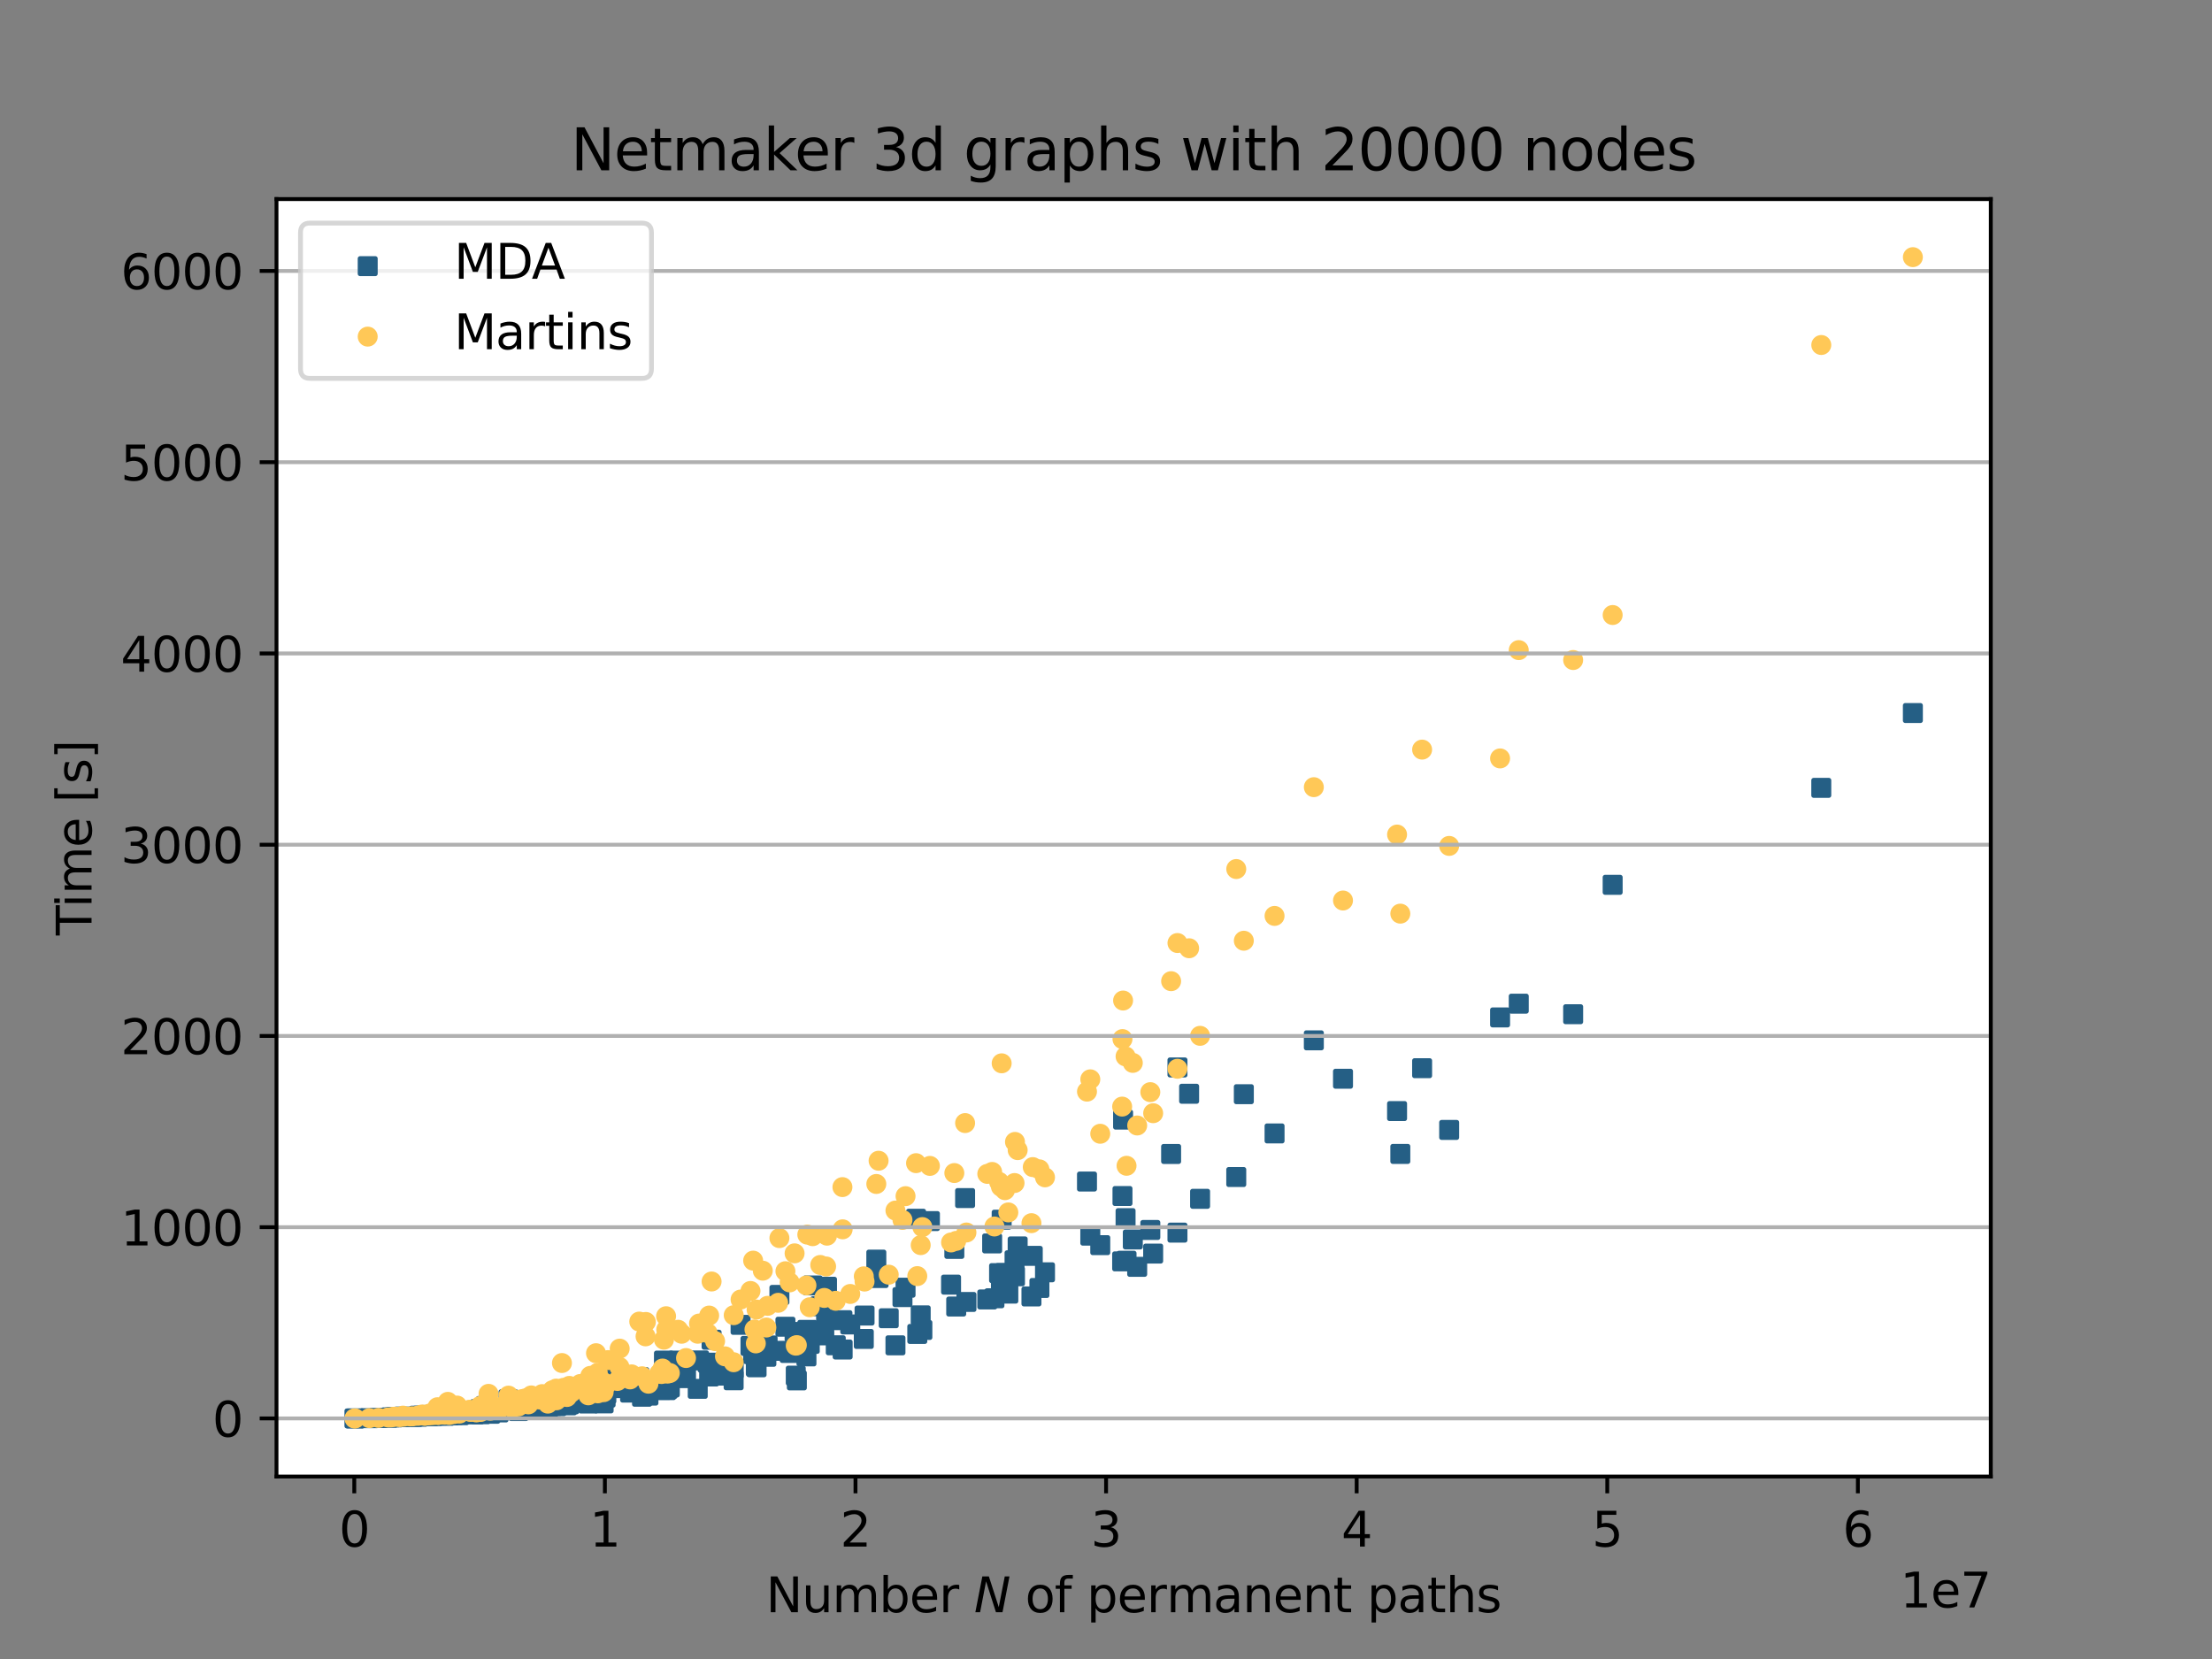 <?xml version="1.0" encoding="utf-8" standalone="no"?>
<!DOCTYPE svg PUBLIC "-//W3C//DTD SVG 1.1//EN"
  "http://www.w3.org/Graphics/SVG/1.1/DTD/svg11.dtd">
<svg xmlns:xlink="http://www.w3.org/1999/xlink" width="460.8pt" height="345.6pt" viewBox="0 0 460.8 345.6" xmlns="http://www.w3.org/2000/svg" version="1.1">
 <rect x="0" y="0" width="460.8" height="345.6" fill="#808080" stroke="none"/>
 <defs>
  <style type="text/css">*{stroke-linejoin: round; stroke-linecap: butt}</style>
 </defs>
 <g id="figure_1">
  <g id="patch_1">
   <path d="M 0 345.6 
L 460.8 345.6 
L 460.8 0 
L 0 0 
L 0 345.6 
z
" style="fill: none; opacity: 0"/>
  </g>
  <g id="axes_1">
   <g id="patch_2">
    <path d="M 57.6 307.584 
L 414.72 307.584 
L 414.72 41.472 
L 57.6 41.472 
z
" style="fill: #ffffff"/>
   </g>
   <g id="PathCollection_1">
    <defs>
     <path id="m0e1ff7e1a4" d="M -1.581 1.581 
L 1.581 1.581 
L 1.581 -1.581 
L -1.581 -1.581 
z
" style="stroke: #255f85"/>
    </defs>
    <g clip-path="url(#p4bfca26ba2)">
     <use xlink:href="#m0e1ff7e1a4" x="90.787" y="294.813" style="fill: #255f85; stroke: #255f85"/>
     <use xlink:href="#m0e1ff7e1a4" x="81.948" y="295.28" style="fill: #255f85; stroke: #255f85"/>
     <use xlink:href="#m0e1ff7e1a4" x="101.163" y="294.465" style="fill: #255f85; stroke: #255f85"/>
     <use xlink:href="#m0e1ff7e1a4" x="98.922" y="294.258" style="fill: #255f85; stroke: #255f85"/>
     <use xlink:href="#m0e1ff7e1a4" x="98.885" y="294.34" style="fill: #255f85; stroke: #255f85"/>
     <use xlink:href="#m0e1ff7e1a4" x="97.768" y="294.245" style="fill: #255f85; stroke: #255f85"/>
     <use xlink:href="#m0e1ff7e1a4" x="90.162" y="294.972" style="fill: #255f85; stroke: #255f85"/>
     <use xlink:href="#m0e1ff7e1a4" x="106.987" y="293.635" style="fill: #255f85; stroke: #255f85"/>
     <use xlink:href="#m0e1ff7e1a4" x="87.265" y="294.919" style="fill: #255f85; stroke: #255f85"/>
     <use xlink:href="#m0e1ff7e1a4" x="94.699" y="294.483" style="fill: #255f85; stroke: #255f85"/>
     <use xlink:href="#m0e1ff7e1a4" x="102.142" y="294.511" style="fill: #255f85; stroke: #255f85"/>
     <use xlink:href="#m0e1ff7e1a4" x="83.946" y="295.166" style="fill: #255f85; stroke: #255f85"/>
     <use xlink:href="#m0e1ff7e1a4" x="89.173" y="295.038" style="fill: #255f85; stroke: #255f85"/>
     <use xlink:href="#m0e1ff7e1a4" x="95.624" y="294.736" style="fill: #255f85; stroke: #255f85"/>
     <use xlink:href="#m0e1ff7e1a4" x="114.13" y="293.348" style="fill: #255f85; stroke: #255f85"/>
     <use xlink:href="#m0e1ff7e1a4" x="93.574" y="294.864" style="fill: #255f85; stroke: #255f85"/>
     <use xlink:href="#m0e1ff7e1a4" x="100.08" y="294.405" style="fill: #255f85; stroke: #255f85"/>
     <use xlink:href="#m0e1ff7e1a4" x="98.794" y="294.651" style="fill: #255f85; stroke: #255f85"/>
     <use xlink:href="#m0e1ff7e1a4" x="106.181" y="293.406" style="fill: #255f85; stroke: #255f85"/>
     <use xlink:href="#m0e1ff7e1a4" x="108.951" y="293.214" style="fill: #255f85; stroke: #255f85"/>
     <use xlink:href="#m0e1ff7e1a4" x="83.23" y="295.207" style="fill: #255f85; stroke: #255f85"/>
     <use xlink:href="#m0e1ff7e1a4" x="88.474" y="294.978" style="fill: #255f85; stroke: #255f85"/>
     <use xlink:href="#m0e1ff7e1a4" x="81.402" y="295.264" style="fill: #255f85; stroke: #255f85"/>
     <use xlink:href="#m0e1ff7e1a4" x="95.052" y="294.217" style="fill: #255f85; stroke: #255f85"/>
     <use xlink:href="#m0e1ff7e1a4" x="84.108" y="295.085" style="fill: #255f85; stroke: #255f85"/>
     <use xlink:href="#m0e1ff7e1a4" x="95.705" y="294.781" style="fill: #255f85; stroke: #255f85"/>
     <use xlink:href="#m0e1ff7e1a4" x="91.27" y="294.836" style="fill: #255f85; stroke: #255f85"/>
     <use xlink:href="#m0e1ff7e1a4" x="92.881" y="294.609" style="fill: #255f85; stroke: #255f85"/>
     <use xlink:href="#m0e1ff7e1a4" x="89.345" y="295.035" style="fill: #255f85; stroke: #255f85"/>
     <use xlink:href="#m0e1ff7e1a4" x="98.101" y="294.315" style="fill: #255f85; stroke: #255f85"/>
     <use xlink:href="#m0e1ff7e1a4" x="92.657" y="294.928" style="fill: #255f85; stroke: #255f85"/>
     <use xlink:href="#m0e1ff7e1a4" x="91.16" y="294.886" style="fill: #255f85; stroke: #255f85"/>
     <use xlink:href="#m0e1ff7e1a4" x="91.491" y="294.823" style="fill: #255f85; stroke: #255f85"/>
     <use xlink:href="#m0e1ff7e1a4" x="102.092" y="294.01" style="fill: #255f85; stroke: #255f85"/>
     <use xlink:href="#m0e1ff7e1a4" x="99.235" y="294.44" style="fill: #255f85; stroke: #255f85"/>
     <use xlink:href="#m0e1ff7e1a4" x="88.531" y="294.938" style="fill: #255f85; stroke: #255f85"/>
     <use xlink:href="#m0e1ff7e1a4" x="73.972" y="295.487" style="fill: #255f85; stroke: #255f85"/>
     <use xlink:href="#m0e1ff7e1a4" x="87.064" y="295.146" style="fill: #255f85; stroke: #255f85"/>
     <use xlink:href="#m0e1ff7e1a4" x="80.827" y="295.354" style="fill: #255f85; stroke: #255f85"/>
     <use xlink:href="#m0e1ff7e1a4" x="78.857" y="295.395" style="fill: #255f85; stroke: #255f85"/>
     <use xlink:href="#m0e1ff7e1a4" x="199.197" y="272.175" style="fill: #255f85; stroke: #255f85"/>
     <use xlink:href="#m0e1ff7e1a4" x="210.053" y="269.483" style="fill: #255f85; stroke: #255f85"/>
     <use xlink:href="#m0e1ff7e1a4" x="91.126" y="294.864" style="fill: #255f85; stroke: #255f85"/>
     <use xlink:href="#m0e1ff7e1a4" x="168.689" y="279.954" style="fill: #255f85; stroke: #255f85"/>
     <use xlink:href="#m0e1ff7e1a4" x="180.103" y="274.052" style="fill: #255f85; stroke: #255f85"/>
     <use xlink:href="#m0e1ff7e1a4" x="207.157" y="270.454" style="fill: #255f85; stroke: #255f85"/>
     <use xlink:href="#m0e1ff7e1a4" x="118.598" y="292.535" style="fill: #255f85; stroke: #255f85"/>
     <use xlink:href="#m0e1ff7e1a4" x="157.611" y="284.827" style="fill: #255f85; stroke: #255f85"/>
     <use xlink:href="#m0e1ff7e1a4" x="214.87" y="270.072" style="fill: #255f85; stroke: #255f85"/>
     <use xlink:href="#m0e1ff7e1a4" x="117.392" y="291.718" style="fill: #255f85; stroke: #255f85"/>
     <use xlink:href="#m0e1ff7e1a4" x="122.977" y="289.486" style="fill: #255f85; stroke: #255f85"/>
     <use xlink:href="#m0e1ff7e1a4" x="191.799" y="274.013" style="fill: #255f85; stroke: #255f85"/>
     <use xlink:href="#m0e1ff7e1a4" x="215.143" y="261.621" style="fill: #255f85; stroke: #255f85"/>
     <use xlink:href="#m0e1ff7e1a4" x="234.679" y="262.637" style="fill: #255f85; stroke: #255f85"/>
     <use xlink:href="#m0e1ff7e1a4" x="179.945" y="278.927" style="fill: #255f85; stroke: #255f85"/>
     <use xlink:href="#m0e1ff7e1a4" x="177.123" y="275.909" style="fill: #255f85; stroke: #255f85"/>
     <use xlink:href="#m0e1ff7e1a4" x="165.998" y="287.559" style="fill: #255f85; stroke: #255f85"/>
     <use xlink:href="#m0e1ff7e1a4" x="109.622" y="293.425" style="fill: #255f85; stroke: #255f85"/>
     <use xlink:href="#m0e1ff7e1a4" x="191.087" y="277.886" style="fill: #255f85; stroke: #255f85"/>
     <use xlink:href="#m0e1ff7e1a4" x="109.689" y="293.283" style="fill: #255f85; stroke: #255f85"/>
     <use xlink:href="#m0e1ff7e1a4" x="100.355" y="293.777" style="fill: #255f85; stroke: #255f85"/>
     <use xlink:href="#m0e1ff7e1a4" x="115.928" y="292.932" style="fill: #255f85; stroke: #255f85"/>
     <use xlink:href="#m0e1ff7e1a4" x="87.951" y="294.92" style="fill: #255f85; stroke: #255f85"/>
     <use xlink:href="#m0e1ff7e1a4" x="91.146" y="294.614" style="fill: #255f85; stroke: #255f85"/>
     <use xlink:href="#m0e1ff7e1a4" x="119.098" y="290.905" style="fill: #255f85; stroke: #255f85"/>
     <use xlink:href="#m0e1ff7e1a4" x="135.083" y="290.726" style="fill: #255f85; stroke: #255f85"/>
     <use xlink:href="#m0e1ff7e1a4" x="110.017" y="293.176" style="fill: #255f85; stroke: #255f85"/>
     <use xlink:href="#m0e1ff7e1a4" x="95.863" y="294.067" style="fill: #255f85; stroke: #255f85"/>
     <use xlink:href="#m0e1ff7e1a4" x="99.881" y="293.794" style="fill: #255f85; stroke: #255f85"/>
     <use xlink:href="#m0e1ff7e1a4" x="108.02" y="293.947" style="fill: #255f85; stroke: #255f85"/>
     <use xlink:href="#m0e1ff7e1a4" x="119.003" y="291.945" style="fill: #255f85; stroke: #255f85"/>
     <use xlink:href="#m0e1ff7e1a4" x="104.85" y="293.318" style="fill: #255f85; stroke: #255f85"/>
     <use xlink:href="#m0e1ff7e1a4" x="151.019" y="286.561" style="fill: #255f85; stroke: #255f85"/>
     <use xlink:href="#m0e1ff7e1a4" x="126.158" y="291.15" style="fill: #255f85; stroke: #255f85"/>
     <use xlink:href="#m0e1ff7e1a4" x="107.233" y="293.398" style="fill: #255f85; stroke: #255f85"/>
     <use xlink:href="#m0e1ff7e1a4" x="122.563" y="292.382" style="fill: #255f85; stroke: #255f85"/>
     <use xlink:href="#m0e1ff7e1a4" x="111.601" y="291.699" style="fill: #255f85; stroke: #255f85"/>
     <use xlink:href="#m0e1ff7e1a4" x="128.637" y="289.172" style="fill: #255f85; stroke: #255f85"/>
     <use xlink:href="#m0e1ff7e1a4" x="124.792" y="291.063" style="fill: #255f85; stroke: #255f85"/>
     <use xlink:href="#m0e1ff7e1a4" x="92.044" y="294.866" style="fill: #255f85; stroke: #255f85"/>
     <use xlink:href="#m0e1ff7e1a4" x="167.998" y="282.563" style="fill: #255f85; stroke: #255f85"/>
     <use xlink:href="#m0e1ff7e1a4" x="138.757" y="289.59" style="fill: #255f85; stroke: #255f85"/>
     <use xlink:href="#m0e1ff7e1a4" x="145.621" y="283.404" style="fill: #255f85; stroke: #255f85"/>
     <use xlink:href="#m0e1ff7e1a4" x="205.671" y="270.701" style="fill: #255f85; stroke: #255f85"/>
     <use xlink:href="#m0e1ff7e1a4" x="245.286" y="256.778" style="fill: #255f85; stroke: #255f85"/>
     <use xlink:href="#m0e1ff7e1a4" x="186.539" y="280.255" style="fill: #255f85; stroke: #255f85"/>
     <use xlink:href="#m0e1ff7e1a4" x="233.765" y="262.768" style="fill: #255f85; stroke: #255f85"/>
     <use xlink:href="#m0e1ff7e1a4" x="234.477" y="253.759" style="fill: #255f85; stroke: #255f85"/>
     <use xlink:href="#m0e1ff7e1a4" x="95.212" y="294.474" style="fill: #255f85; stroke: #255f85"/>
     <use xlink:href="#m0e1ff7e1a4" x="165.529" y="277.467" style="fill: #255f85; stroke: #255f85"/>
     <use xlink:href="#m0e1ff7e1a4" x="159.648" y="282.647" style="fill: #255f85; stroke: #255f85"/>
     <use xlink:href="#m0e1ff7e1a4" x="171.712" y="278.19" style="fill: #255f85; stroke: #255f85"/>
     <use xlink:href="#m0e1ff7e1a4" x="208.127" y="265.213" style="fill: #255f85; stroke: #255f85"/>
     <use xlink:href="#m0e1ff7e1a4" x="206.683" y="259.03" style="fill: #255f85; stroke: #255f85"/>
     <use xlink:href="#m0e1ff7e1a4" x="124.527" y="290.771" style="fill: #255f85; stroke: #255f85"/>
     <use xlink:href="#m0e1ff7e1a4" x="175.494" y="275.017" style="fill: #255f85; stroke: #255f85"/>
     <use xlink:href="#m0e1ff7e1a4" x="188" y="270.212" style="fill: #255f85; stroke: #255f85"/>
     <use xlink:href="#m0e1ff7e1a4" x="163.617" y="276.381" style="fill: #255f85; stroke: #255f85"/>
     <use xlink:href="#m0e1ff7e1a4" x="279.773" y="224.721" style="fill: #255f85; stroke: #255f85"/>
     <use xlink:href="#m0e1ff7e1a4" x="211.44" y="265.868" style="fill: #255f85; stroke: #255f85"/>
     <use xlink:href="#m0e1ff7e1a4" x="201.049" y="249.58" style="fill: #255f85; stroke: #255f85"/>
     <use xlink:href="#m0e1ff7e1a4" x="227.13" y="257.406" style="fill: #255f85; stroke: #255f85"/>
     <use xlink:href="#m0e1ff7e1a4" x="193.719" y="254.372" style="fill: #255f85; stroke: #255f85"/>
     <use xlink:href="#m0e1ff7e1a4" x="190.828" y="253.887" style="fill: #255f85; stroke: #255f85"/>
     <use xlink:href="#m0e1ff7e1a4" x="124.158" y="289.668" style="fill: #255f85; stroke: #255f85"/>
     <use xlink:href="#m0e1ff7e1a4" x="101.771" y="293.267" style="fill: #255f85; stroke: #255f85"/>
     <use xlink:href="#m0e1ff7e1a4" x="117.065" y="290.032" style="fill: #255f85; stroke: #255f85"/>
     <use xlink:href="#m0e1ff7e1a4" x="198.805" y="260.167" style="fill: #255f85; stroke: #255f85"/>
     <use xlink:href="#m0e1ff7e1a4" x="159.907" y="280.276" style="fill: #255f85; stroke: #255f85"/>
     <use xlink:href="#m0e1ff7e1a4" x="208.666" y="254.082" style="fill: #255f85; stroke: #255f85"/>
     <use xlink:href="#m0e1ff7e1a4" x="126.648" y="285.936" style="fill: #255f85; stroke: #255f85"/>
     <use xlink:href="#m0e1ff7e1a4" x="148.238" y="279.09" style="fill: #255f85; stroke: #255f85"/>
     <use xlink:href="#m0e1ff7e1a4" x="233.96" y="233.238" style="fill: #255f85; stroke: #255f85"/>
     <use xlink:href="#m0e1ff7e1a4" x="162.365" y="269.756" style="fill: #255f85; stroke: #255f85"/>
     <use xlink:href="#m0e1ff7e1a4" x="170.874" y="272.108" style="fill: #255f85; stroke: #255f85"/>
     <use xlink:href="#m0e1ff7e1a4" x="259.113" y="227.941" style="fill: #255f85; stroke: #255f85"/>
     <use xlink:href="#m0e1ff7e1a4" x="138.792" y="286.669" style="fill: #255f85; stroke: #255f85"/>
     <use xlink:href="#m0e1ff7e1a4" x="158.903" y="280.404" style="fill: #255f85; stroke: #255f85"/>
     <use xlink:href="#m0e1ff7e1a4" x="73.833" y="295.488" style="fill: #255f85; stroke: #255f85"/>
     <use xlink:href="#m0e1ff7e1a4" x="192.146" y="277.058" style="fill: #255f85; stroke: #255f85"/>
     <use xlink:href="#m0e1ff7e1a4" x="124.408" y="290.659" style="fill: #255f85; stroke: #255f85"/>
     <use xlink:href="#m0e1ff7e1a4" x="165.771" y="286.574" style="fill: #255f85; stroke: #255f85"/>
     <use xlink:href="#m0e1ff7e1a4" x="108.542" y="292.062" style="fill: #255f85; stroke: #255f85"/>
     <use xlink:href="#m0e1ff7e1a4" x="109.305" y="293.657" style="fill: #255f85; stroke: #255f85"/>
     <use xlink:href="#m0e1ff7e1a4" x="118.101" y="292.758" style="fill: #255f85; stroke: #255f85"/>
     <use xlink:href="#m0e1ff7e1a4" x="110.069" y="293.08" style="fill: #255f85; stroke: #255f85"/>
     <use xlink:href="#m0e1ff7e1a4" x="106.15" y="293.365" style="fill: #255f85; stroke: #255f85"/>
     <use xlink:href="#m0e1ff7e1a4" x="110.67" y="293.174" style="fill: #255f85; stroke: #255f85"/>
     <use xlink:href="#m0e1ff7e1a4" x="152.829" y="287.532" style="fill: #255f85; stroke: #255f85"/>
     <use xlink:href="#m0e1ff7e1a4" x="124.527" y="291.959" style="fill: #255f85; stroke: #255f85"/>
     <use xlink:href="#m0e1ff7e1a4" x="139.052" y="289.352" style="fill: #255f85; stroke: #255f85"/>
     <use xlink:href="#m0e1ff7e1a4" x="106.303" y="293.429" style="fill: #255f85; stroke: #255f85"/>
     <use xlink:href="#m0e1ff7e1a4" x="139.54" y="289.027" style="fill: #255f85; stroke: #255f85"/>
     <use xlink:href="#m0e1ff7e1a4" x="106.382" y="293.566" style="fill: #255f85; stroke: #255f85"/>
     <use xlink:href="#m0e1ff7e1a4" x="137.804" y="289.539" style="fill: #255f85; stroke: #255f85"/>
     <use xlink:href="#m0e1ff7e1a4" x="137.33" y="289.01" style="fill: #255f85; stroke: #255f85"/>
     <use xlink:href="#m0e1ff7e1a4" x="125.748" y="292.352" style="fill: #255f85; stroke: #255f85"/>
     <use xlink:href="#m0e1ff7e1a4" x="112.333" y="291.939" style="fill: #255f85; stroke: #255f85"/>
     <use xlink:href="#m0e1ff7e1a4" x="97.799" y="294.389" style="fill: #255f85; stroke: #255f85"/>
     <use xlink:href="#m0e1ff7e1a4" x="131.257" y="290.1" style="fill: #255f85; stroke: #255f85"/>
     <use xlink:href="#m0e1ff7e1a4" x="94.528" y="294.761" style="fill: #255f85; stroke: #255f85"/>
     <use xlink:href="#m0e1ff7e1a4" x="103.853" y="294.238" style="fill: #255f85; stroke: #255f85"/>
     <use xlink:href="#m0e1ff7e1a4" x="95.542" y="294.106" style="fill: #255f85; stroke: #255f85"/>
     <use xlink:href="#m0e1ff7e1a4" x="100.128" y="294.6" style="fill: #255f85; stroke: #255f85"/>
     <use xlink:href="#m0e1ff7e1a4" x="103.407" y="293.734" style="fill: #255f85; stroke: #255f85"/>
     <use xlink:href="#m0e1ff7e1a4" x="107.086" y="293.224" style="fill: #255f85; stroke: #255f85"/>
     <use xlink:href="#m0e1ff7e1a4" x="93.464" y="294.227" style="fill: #255f85; stroke: #255f85"/>
     <use xlink:href="#m0e1ff7e1a4" x="94.576" y="294.134" style="fill: #255f85; stroke: #255f85"/>
     <use xlink:href="#m0e1ff7e1a4" x="97.781" y="294.235" style="fill: #255f85; stroke: #255f85"/>
     <use xlink:href="#m0e1ff7e1a4" x="94.772" y="294.383" style="fill: #255f85; stroke: #255f85"/>
     <use xlink:href="#m0e1ff7e1a4" x="85.486" y="295.16" style="fill: #255f85; stroke: #255f85"/>
     <use xlink:href="#m0e1ff7e1a4" x="102.361" y="293.741" style="fill: #255f85; stroke: #255f85"/>
     <use xlink:href="#m0e1ff7e1a4" x="95.211" y="294.365" style="fill: #255f85; stroke: #255f85"/>
     <use xlink:href="#m0e1ff7e1a4" x="107.543" y="292.748" style="fill: #255f85; stroke: #255f85"/>
     <use xlink:href="#m0e1ff7e1a4" x="91.147" y="294.825" style="fill: #255f85; stroke: #255f85"/>
     <use xlink:href="#m0e1ff7e1a4" x="86.001" y="295.173" style="fill: #255f85; stroke: #255f85"/>
     <use xlink:href="#m0e1ff7e1a4" x="94.828" y="293.952" style="fill: #255f85; stroke: #255f85"/>
     <use xlink:href="#m0e1ff7e1a4" x="106.847" y="293.652" style="fill: #255f85; stroke: #255f85"/>
     <use xlink:href="#m0e1ff7e1a4" x="76.959" y="295.432" style="fill: #255f85; stroke: #255f85"/>
     <use xlink:href="#m0e1ff7e1a4" x="82.335" y="295.204" style="fill: #255f85; stroke: #255f85"/>
     <use xlink:href="#m0e1ff7e1a4" x="240.226" y="261.143" style="fill: #255f85; stroke: #255f85"/>
     <use xlink:href="#m0e1ff7e1a4" x="162.104" y="281.402" style="fill: #255f85; stroke: #255f85"/>
     <use xlink:href="#m0e1ff7e1a4" x="147.733" y="286.748" style="fill: #255f85; stroke: #255f85"/>
     <use xlink:href="#m0e1ff7e1a4" x="201.327" y="271.22" style="fill: #255f85; stroke: #255f85"/>
     <use xlink:href="#m0e1ff7e1a4" x="174.104" y="280.246" style="fill: #255f85; stroke: #255f85"/>
     <use xlink:href="#m0e1ff7e1a4" x="250.001" y="249.733" style="fill: #255f85; stroke: #255f85"/>
     <use xlink:href="#m0e1ff7e1a4" x="211.348" y="262.54" style="fill: #255f85; stroke: #255f85"/>
     <use xlink:href="#m0e1ff7e1a4" x="148.968" y="284.73" style="fill: #255f85; stroke: #255f85"/>
     <use xlink:href="#m0e1ff7e1a4" x="226.44" y="246.137" style="fill: #255f85; stroke: #255f85"/>
     <use xlink:href="#m0e1ff7e1a4" x="236.896" y="263.904" style="fill: #255f85; stroke: #255f85"/>
     <use xlink:href="#m0e1ff7e1a4" x="115.844" y="291.691" style="fill: #255f85; stroke: #255f85"/>
     <use xlink:href="#m0e1ff7e1a4" x="198.124" y="267.614" style="fill: #255f85; stroke: #255f85"/>
     <use xlink:href="#m0e1ff7e1a4" x="229.204" y="259.388" style="fill: #255f85; stroke: #255f85"/>
     <use xlink:href="#m0e1ff7e1a4" x="217.694" y="265.044" style="fill: #255f85; stroke: #255f85"/>
     <use xlink:href="#m0e1ff7e1a4" x="152.846" y="285.162" style="fill: #255f85; stroke: #255f85"/>
     <use xlink:href="#m0e1ff7e1a4" x="145.351" y="289.32" style="fill: #255f85; stroke: #255f85"/>
     <use xlink:href="#m0e1ff7e1a4" x="239.634" y="256.227" style="fill: #255f85; stroke: #255f85"/>
     <use xlink:href="#m0e1ff7e1a4" x="216.528" y="268.31" style="fill: #255f85; stroke: #255f85"/>
     <use xlink:href="#m0e1ff7e1a4" x="235.986" y="258.2" style="fill: #255f85; stroke: #255f85"/>
     <use xlink:href="#m0e1ff7e1a4" x="209.356" y="265.196" style="fill: #255f85; stroke: #255f85"/>
     <use xlink:href="#m0e1ff7e1a4" x="137.928" y="288.605" style="fill: #255f85; stroke: #255f85"/>
     <use xlink:href="#m0e1ff7e1a4" x="115.062" y="292.885" style="fill: #255f85; stroke: #255f85"/>
     <use xlink:href="#m0e1ff7e1a4" x="99.99" y="293.546" style="fill: #255f85; stroke: #255f85"/>
     <use xlink:href="#m0e1ff7e1a4" x="126.313" y="290.358" style="fill: #255f85; stroke: #255f85"/>
     <use xlink:href="#m0e1ff7e1a4" x="120.885" y="291.409" style="fill: #255f85; stroke: #255f85"/>
     <use xlink:href="#m0e1ff7e1a4" x="142.91" y="287.098" style="fill: #255f85; stroke: #255f85"/>
     <use xlink:href="#m0e1ff7e1a4" x="157.451" y="284.682" style="fill: #255f85; stroke: #255f85"/>
     <use xlink:href="#m0e1ff7e1a4" x="101.207" y="292.884" style="fill: #255f85; stroke: #255f85"/>
     <use xlink:href="#m0e1ff7e1a4" x="138.019" y="287.94" style="fill: #255f85; stroke: #255f85"/>
     <use xlink:href="#m0e1ff7e1a4" x="185.139" y="274.612" style="fill: #255f85; stroke: #255f85"/>
     <use xlink:href="#m0e1ff7e1a4" x="122.759" y="290.225" style="fill: #255f85; stroke: #255f85"/>
     <use xlink:href="#m0e1ff7e1a4" x="157.168" y="281.467" style="fill: #255f85; stroke: #255f85"/>
     <use xlink:href="#m0e1ff7e1a4" x="105.936" y="291.502" style="fill: #255f85; stroke: #255f85"/>
     <use xlink:href="#m0e1ff7e1a4" x="89.492" y="294.772" style="fill: #255f85; stroke: #255f85"/>
     <use xlink:href="#m0e1ff7e1a4" x="125.503" y="289.371" style="fill: #255f85; stroke: #255f85"/>
     <use xlink:href="#m0e1ff7e1a4" x="102.498" y="293.435" style="fill: #255f85; stroke: #255f85"/>
     <use xlink:href="#m0e1ff7e1a4" x="133.747" y="290.969" style="fill: #255f85; stroke: #255f85"/>
     <use xlink:href="#m0e1ff7e1a4" x="112.934" y="292.219" style="fill: #255f85; stroke: #255f85"/>
     <use xlink:href="#m0e1ff7e1a4" x="129.044" y="287.525" style="fill: #255f85; stroke: #255f85"/>
     <use xlink:href="#m0e1ff7e1a4" x="131.575" y="289.592" style="fill: #255f85; stroke: #255f85"/>
     <use xlink:href="#m0e1ff7e1a4" x="291.035" y="231.455" style="fill: #255f85; stroke: #255f85"/>
     <use xlink:href="#m0e1ff7e1a4" x="291.713" y="240.383" style="fill: #255f85; stroke: #255f85"/>
     <use xlink:href="#m0e1ff7e1a4" x="233.833" y="249.151" style="fill: #255f85; stroke: #255f85"/>
     <use xlink:href="#m0e1ff7e1a4" x="141.992" y="285.302" style="fill: #255f85; stroke: #255f85"/>
     <use xlink:href="#m0e1ff7e1a4" x="398.487" y="148.536" style="fill: #255f85; stroke: #255f85"/>
     <use xlink:href="#m0e1ff7e1a4" x="335.946" y="184.326" style="fill: #255f85; stroke: #255f85"/>
     <use xlink:href="#m0e1ff7e1a4" x="257.535" y="245.197" style="fill: #255f85; stroke: #255f85"/>
     <use xlink:href="#m0e1ff7e1a4" x="147.413" y="283.869" style="fill: #255f85; stroke: #255f85"/>
     <use xlink:href="#m0e1ff7e1a4" x="265.514" y="236.113" style="fill: #255f85; stroke: #255f85"/>
     <use xlink:href="#m0e1ff7e1a4" x="296.253" y="222.524" style="fill: #255f85; stroke: #255f85"/>
     <use xlink:href="#m0e1ff7e1a4" x="134.48" y="290.25" style="fill: #255f85; stroke: #255f85"/>
     <use xlink:href="#m0e1ff7e1a4" x="327.716" y="211.281" style="fill: #255f85; stroke: #255f85"/>
     <use xlink:href="#m0e1ff7e1a4" x="175.539" y="281.127" style="fill: #255f85; stroke: #255f85"/>
     <use xlink:href="#m0e1ff7e1a4" x="301.889" y="235.384" style="fill: #255f85; stroke: #255f85"/>
     <use xlink:href="#m0e1ff7e1a4" x="245.287" y="222.367" style="fill: #255f85; stroke: #255f85"/>
     <use xlink:href="#m0e1ff7e1a4" x="379.406" y="164.125" style="fill: #255f85; stroke: #255f85"/>
     <use xlink:href="#m0e1ff7e1a4" x="172.278" y="268.058" style="fill: #255f85; stroke: #255f85"/>
     <use xlink:href="#m0e1ff7e1a4" x="316.384" y="209.083" style="fill: #255f85; stroke: #255f85"/>
     <use xlink:href="#m0e1ff7e1a4" x="188.643" y="268.256" style="fill: #255f85; stroke: #255f85"/>
     <use xlink:href="#m0e1ff7e1a4" x="208.512" y="268.48" style="fill: #255f85; stroke: #255f85"/>
     <use xlink:href="#m0e1ff7e1a4" x="133.17" y="286.885" style="fill: #255f85; stroke: #255f85"/>
     <use xlink:href="#m0e1ff7e1a4" x="172.093" y="274.789" style="fill: #255f85; stroke: #255f85"/>
     <use xlink:href="#m0e1ff7e1a4" x="183.027" y="266.239" style="fill: #255f85; stroke: #255f85"/>
     <use xlink:href="#m0e1ff7e1a4" x="273.696" y="216.721" style="fill: #255f85; stroke: #255f85"/>
     <use xlink:href="#m0e1ff7e1a4" x="243.966" y="240.394" style="fill: #255f85; stroke: #255f85"/>
     <use xlink:href="#m0e1ff7e1a4" x="141.272" y="283.442" style="fill: #255f85; stroke: #255f85"/>
     <use xlink:href="#m0e1ff7e1a4" x="211.998" y="259.652" style="fill: #255f85; stroke: #255f85"/>
     <use xlink:href="#m0e1ff7e1a4" x="169.292" y="267.78" style="fill: #255f85; stroke: #255f85"/>
     <use xlink:href="#m0e1ff7e1a4" x="164.502" y="281.841" style="fill: #255f85; stroke: #255f85"/>
     <use xlink:href="#m0e1ff7e1a4" x="154.278" y="275.99" style="fill: #255f85; stroke: #255f85"/>
     <use xlink:href="#m0e1ff7e1a4" x="182.553" y="262.4" style="fill: #255f85; stroke: #255f85"/>
     <use xlink:href="#m0e1ff7e1a4" x="168.178" y="277.032" style="fill: #255f85; stroke: #255f85"/>
     <use xlink:href="#m0e1ff7e1a4" x="156.34" y="280.379" style="fill: #255f85; stroke: #255f85"/>
     <use xlink:href="#m0e1ff7e1a4" x="247.716" y="227.852" style="fill: #255f85; stroke: #255f85"/>
     <use xlink:href="#m0e1ff7e1a4" x="134.548" y="288.77" style="fill: #255f85; stroke: #255f85"/>
     <use xlink:href="#m0e1ff7e1a4" x="156.896" y="282.091" style="fill: #255f85; stroke: #255f85"/>
     <use xlink:href="#m0e1ff7e1a4" x="138.314" y="283.435" style="fill: #255f85; stroke: #255f85"/>
     <use xlink:href="#m0e1ff7e1a4" x="129.091" y="286.411" style="fill: #255f85; stroke: #255f85"/>
     <use xlink:href="#m0e1ff7e1a4" x="93.293" y="293.273" style="fill: #255f85; stroke: #255f85"/>
     <use xlink:href="#m0e1ff7e1a4" x="312.495" y="211.948" style="fill: #255f85; stroke: #255f85"/>
    </g>
   </g>
   <g id="PathCollection_2">
    <defs>
     <path id="mc76db36a0b" d="M 0 1.581 
C 0.419 1.581 0.822 1.415 1.118 1.118 
C 1.415 0.822 1.581 0.419 1.581 0 
C 1.581 -0.419 1.415 -0.822 1.118 -1.118 
C 0.822 -1.415 0.419 -1.581 0 -1.581 
C -0.419 -1.581 -0.822 -1.415 -1.118 -1.118 
C -1.415 -0.822 -1.581 -0.419 -1.581 0 
C -1.581 0.419 -1.415 0.822 -1.118 1.118 
C -0.822 1.415 -0.419 1.581 0 1.581 
z
" style="stroke: #ffc857"/>
    </defs>
    <g clip-path="url(#p4bfca26ba2)">
     <use xlink:href="#mc76db36a0b" x="90.787" y="294.624" style="fill: #ffc857; stroke: #ffc857"/>
     <use xlink:href="#mc76db36a0b" x="81.948" y="295.15" style="fill: #ffc857; stroke: #ffc857"/>
     <use xlink:href="#mc76db36a0b" x="101.163" y="293.725" style="fill: #ffc857; stroke: #ffc857"/>
     <use xlink:href="#mc76db36a0b" x="98.922" y="293.919" style="fill: #ffc857; stroke: #ffc857"/>
     <use xlink:href="#mc76db36a0b" x="98.885" y="293.989" style="fill: #ffc857; stroke: #ffc857"/>
     <use xlink:href="#mc76db36a0b" x="97.768" y="294.041" style="fill: #ffc857; stroke: #ffc857"/>
     <use xlink:href="#mc76db36a0b" x="90.162" y="294.799" style="fill: #ffc857; stroke: #ffc857"/>
     <use xlink:href="#mc76db36a0b" x="106.987" y="293.031" style="fill: #ffc857; stroke: #ffc857"/>
     <use xlink:href="#mc76db36a0b" x="87.265" y="294.859" style="fill: #ffc857; stroke: #ffc857"/>
     <use xlink:href="#mc76db36a0b" x="94.699" y="294.284" style="fill: #ffc857; stroke: #ffc857"/>
     <use xlink:href="#mc76db36a0b" x="102.142" y="293.873" style="fill: #ffc857; stroke: #ffc857"/>
     <use xlink:href="#mc76db36a0b" x="83.946" y="294.901" style="fill: #ffc857; stroke: #ffc857"/>
     <use xlink:href="#mc76db36a0b" x="89.173" y="294.79" style="fill: #ffc857; stroke: #ffc857"/>
     <use xlink:href="#mc76db36a0b" x="95.624" y="294.096" style="fill: #ffc857; stroke: #ffc857"/>
     <use xlink:href="#mc76db36a0b" x="114.13" y="292.401" style="fill: #ffc857; stroke: #ffc857"/>
     <use xlink:href="#mc76db36a0b" x="93.574" y="294.764" style="fill: #ffc857; stroke: #ffc857"/>
     <use xlink:href="#mc76db36a0b" x="100.08" y="293.912" style="fill: #ffc857; stroke: #ffc857"/>
     <use xlink:href="#mc76db36a0b" x="98.794" y="293.763" style="fill: #ffc857; stroke: #ffc857"/>
     <use xlink:href="#mc76db36a0b" x="106.181" y="292.972" style="fill: #ffc857; stroke: #ffc857"/>
     <use xlink:href="#mc76db36a0b" x="108.951" y="292.449" style="fill: #ffc857; stroke: #ffc857"/>
     <use xlink:href="#mc76db36a0b" x="83.23" y="295.221" style="fill: #ffc857; stroke: #ffc857"/>
     <use xlink:href="#mc76db36a0b" x="88.474" y="294.939" style="fill: #ffc857; stroke: #ffc857"/>
     <use xlink:href="#mc76db36a0b" x="81.402" y="295.28" style="fill: #ffc857; stroke: #ffc857"/>
     <use xlink:href="#mc76db36a0b" x="95.052" y="294.171" style="fill: #ffc857; stroke: #ffc857"/>
     <use xlink:href="#mc76db36a0b" x="84.108" y="295.12" style="fill: #ffc857; stroke: #ffc857"/>
     <use xlink:href="#mc76db36a0b" x="95.705" y="294.475" style="fill: #ffc857; stroke: #ffc857"/>
     <use xlink:href="#mc76db36a0b" x="91.27" y="294.68" style="fill: #ffc857; stroke: #ffc857"/>
     <use xlink:href="#mc76db36a0b" x="92.881" y="294.54" style="fill: #ffc857; stroke: #ffc857"/>
     <use xlink:href="#mc76db36a0b" x="89.345" y="294.852" style="fill: #ffc857; stroke: #ffc857"/>
     <use xlink:href="#mc76db36a0b" x="98.101" y="294.122" style="fill: #ffc857; stroke: #ffc857"/>
     <use xlink:href="#mc76db36a0b" x="92.657" y="294.711" style="fill: #ffc857; stroke: #ffc857"/>
     <use xlink:href="#mc76db36a0b" x="91.16" y="294.777" style="fill: #ffc857; stroke: #ffc857"/>
     <use xlink:href="#mc76db36a0b" x="91.491" y="294.719" style="fill: #ffc857; stroke: #ffc857"/>
     <use xlink:href="#mc76db36a0b" x="102.092" y="293.697" style="fill: #ffc857; stroke: #ffc857"/>
     <use xlink:href="#mc76db36a0b" x="99.235" y="294.232" style="fill: #ffc857; stroke: #ffc857"/>
     <use xlink:href="#mc76db36a0b" x="88.531" y="294.904" style="fill: #ffc857; stroke: #ffc857"/>
     <use xlink:href="#mc76db36a0b" x="73.972" y="295.487" style="fill: #ffc857; stroke: #ffc857"/>
     <use xlink:href="#mc76db36a0b" x="87.064" y="294.941" style="fill: #ffc857; stroke: #ffc857"/>
     <use xlink:href="#mc76db36a0b" x="80.827" y="295.285" style="fill: #ffc857; stroke: #ffc857"/>
     <use xlink:href="#mc76db36a0b" x="78.857" y="295.378" style="fill: #ffc857; stroke: #ffc857"/>
     <use xlink:href="#mc76db36a0b" x="199.197" y="258.495" style="fill: #ffc857; stroke: #ffc857"/>
     <use xlink:href="#mc76db36a0b" x="210.053" y="252.568" style="fill: #ffc857; stroke: #ffc857"/>
     <use xlink:href="#mc76db36a0b" x="91.126" y="293.148" style="fill: #ffc857; stroke: #ffc857"/>
     <use xlink:href="#mc76db36a0b" x="168.689" y="272.322" style="fill: #ffc857; stroke: #ffc857"/>
     <use xlink:href="#mc76db36a0b" x="180.103" y="266.974" style="fill: #ffc857; stroke: #ffc857"/>
     <use xlink:href="#mc76db36a0b" x="207.157" y="255.502" style="fill: #ffc857; stroke: #ffc857"/>
     <use xlink:href="#mc76db36a0b" x="118.598" y="288.708" style="fill: #ffc857; stroke: #ffc857"/>
     <use xlink:href="#mc76db36a0b" x="157.611" y="272.807" style="fill: #ffc857; stroke: #ffc857"/>
     <use xlink:href="#mc76db36a0b" x="214.87" y="254.807" style="fill: #ffc857; stroke: #ffc857"/>
     <use xlink:href="#mc76db36a0b" x="117.392" y="289.111" style="fill: #ffc857; stroke: #ffc857"/>
     <use xlink:href="#mc76db36a0b" x="122.977" y="286.617" style="fill: #ffc857; stroke: #ffc857"/>
     <use xlink:href="#mc76db36a0b" x="191.799" y="259.382" style="fill: #ffc857; stroke: #ffc857"/>
     <use xlink:href="#mc76db36a0b" x="215.143" y="243.125" style="fill: #ffc857; stroke: #ffc857"/>
     <use xlink:href="#mc76db36a0b" x="234.679" y="242.856" style="fill: #ffc857; stroke: #ffc857"/>
     <use xlink:href="#mc76db36a0b" x="179.945" y="265.884" style="fill: #ffc857; stroke: #ffc857"/>
     <use xlink:href="#mc76db36a0b" x="177.123" y="269.555" style="fill: #ffc857; stroke: #ffc857"/>
     <use xlink:href="#mc76db36a0b" x="165.998" y="280.216" style="fill: #ffc857; stroke: #ffc857"/>
     <use xlink:href="#mc76db36a0b" x="109.622" y="292.384" style="fill: #ffc857; stroke: #ffc857"/>
     <use xlink:href="#mc76db36a0b" x="191.087" y="265.835" style="fill: #ffc857; stroke: #ffc857"/>
     <use xlink:href="#mc76db36a0b" x="109.689" y="291.75" style="fill: #ffc857; stroke: #ffc857"/>
     <use xlink:href="#mc76db36a0b" x="100.355" y="293.175" style="fill: #ffc857; stroke: #ffc857"/>
     <use xlink:href="#mc76db36a0b" x="115.928" y="291.71" style="fill: #ffc857; stroke: #ffc857"/>
     <use xlink:href="#mc76db36a0b" x="87.951" y="294.665" style="fill: #ffc857; stroke: #ffc857"/>
     <use xlink:href="#mc76db36a0b" x="91.146" y="294.359" style="fill: #ffc857; stroke: #ffc857"/>
     <use xlink:href="#mc76db36a0b" x="119.098" y="289.545" style="fill: #ffc857; stroke: #ffc857"/>
     <use xlink:href="#mc76db36a0b" x="135.083" y="288.252" style="fill: #ffc857; stroke: #ffc857"/>
     <use xlink:href="#mc76db36a0b" x="110.017" y="291.18" style="fill: #ffc857; stroke: #ffc857"/>
     <use xlink:href="#mc76db36a0b" x="95.863" y="293.685" style="fill: #ffc857; stroke: #ffc857"/>
     <use xlink:href="#mc76db36a0b" x="99.881" y="293.415" style="fill: #ffc857; stroke: #ffc857"/>
     <use xlink:href="#mc76db36a0b" x="108.02" y="292.982" style="fill: #ffc857; stroke: #ffc857"/>
     <use xlink:href="#mc76db36a0b" x="119.003" y="290.085" style="fill: #ffc857; stroke: #ffc857"/>
     <use xlink:href="#mc76db36a0b" x="104.85" y="292.914" style="fill: #ffc857; stroke: #ffc857"/>
     <use xlink:href="#mc76db36a0b" x="151.019" y="282.547" style="fill: #ffc857; stroke: #ffc857"/>
     <use xlink:href="#mc76db36a0b" x="126.158" y="288.243" style="fill: #ffc857; stroke: #ffc857"/>
     <use xlink:href="#mc76db36a0b" x="107.233" y="292.243" style="fill: #ffc857; stroke: #ffc857"/>
     <use xlink:href="#mc76db36a0b" x="122.563" y="290.676" style="fill: #ffc857; stroke: #ffc857"/>
     <use xlink:href="#mc76db36a0b" x="111.601" y="291.097" style="fill: #ffc857; stroke: #ffc857"/>
     <use xlink:href="#mc76db36a0b" x="128.637" y="287.681" style="fill: #ffc857; stroke: #ffc857"/>
     <use xlink:href="#mc76db36a0b" x="124.792" y="288.626" style="fill: #ffc857; stroke: #ffc857"/>
     <use xlink:href="#mc76db36a0b" x="92.044" y="294.64" style="fill: #ffc857; stroke: #ffc857"/>
     <use xlink:href="#mc76db36a0b" x="167.998" y="267.776" style="fill: #ffc857; stroke: #ffc857"/>
     <use xlink:href="#mc76db36a0b" x="138.757" y="274.191" style="fill: #ffc857; stroke: #ffc857"/>
     <use xlink:href="#mc76db36a0b" x="145.621" y="275.719" style="fill: #ffc857; stroke: #ffc857"/>
     <use xlink:href="#mc76db36a0b" x="205.671" y="244.542" style="fill: #ffc857; stroke: #ffc857"/>
     <use xlink:href="#mc76db36a0b" x="245.286" y="222.643" style="fill: #ffc857; stroke: #ffc857"/>
     <use xlink:href="#mc76db36a0b" x="186.539" y="252.177" style="fill: #ffc857; stroke: #ffc857"/>
     <use xlink:href="#mc76db36a0b" x="233.765" y="230.524" style="fill: #ffc857; stroke: #ffc857"/>
     <use xlink:href="#mc76db36a0b" x="234.477" y="220.068" style="fill: #ffc857; stroke: #ffc857"/>
     <use xlink:href="#mc76db36a0b" x="95.212" y="292.804" style="fill: #ffc857; stroke: #ffc857"/>
     <use xlink:href="#mc76db36a0b" x="165.529" y="261.095" style="fill: #ffc857; stroke: #ffc857"/>
     <use xlink:href="#mc76db36a0b" x="159.648" y="276.55" style="fill: #ffc857; stroke: #ffc857"/>
     <use xlink:href="#mc76db36a0b" x="171.712" y="270.382" style="fill: #ffc857; stroke: #ffc857"/>
     <use xlink:href="#mc76db36a0b" x="208.127" y="246.206" style="fill: #ffc857; stroke: #ffc857"/>
     <use xlink:href="#mc76db36a0b" x="206.683" y="244.137" style="fill: #ffc857; stroke: #ffc857"/>
     <use xlink:href="#mc76db36a0b" x="124.527" y="285.972" style="fill: #ffc857; stroke: #ffc857"/>
     <use xlink:href="#mc76db36a0b" x="175.494" y="247.295" style="fill: #ffc857; stroke: #ffc857"/>
     <use xlink:href="#mc76db36a0b" x="188" y="254.129" style="fill: #ffc857; stroke: #ffc857"/>
     <use xlink:href="#mc76db36a0b" x="163.617" y="264.816" style="fill: #ffc857; stroke: #ffc857"/>
     <use xlink:href="#mc76db36a0b" x="279.773" y="187.593" style="fill: #ffc857; stroke: #ffc857"/>
     <use xlink:href="#mc76db36a0b" x="211.44" y="237.881" style="fill: #ffc857; stroke: #ffc857"/>
     <use xlink:href="#mc76db36a0b" x="201.049" y="233.956" style="fill: #ffc857; stroke: #ffc857"/>
     <use xlink:href="#mc76db36a0b" x="227.13" y="224.843" style="fill: #ffc857; stroke: #ffc857"/>
     <use xlink:href="#mc76db36a0b" x="193.719" y="242.879" style="fill: #ffc857; stroke: #ffc857"/>
     <use xlink:href="#mc76db36a0b" x="190.828" y="242.308" style="fill: #ffc857; stroke: #ffc857"/>
     <use xlink:href="#mc76db36a0b" x="124.158" y="281.897" style="fill: #ffc857; stroke: #ffc857"/>
     <use xlink:href="#mc76db36a0b" x="101.771" y="290.364" style="fill: #ffc857; stroke: #ffc857"/>
     <use xlink:href="#mc76db36a0b" x="117.065" y="283.943" style="fill: #ffc857; stroke: #ffc857"/>
     <use xlink:href="#mc76db36a0b" x="198.805" y="244.367" style="fill: #ffc857; stroke: #ffc857"/>
     <use xlink:href="#mc76db36a0b" x="159.907" y="272.029" style="fill: #ffc857; stroke: #ffc857"/>
     <use xlink:href="#mc76db36a0b" x="208.666" y="221.508" style="fill: #ffc857; stroke: #ffc857"/>
     <use xlink:href="#mc76db36a0b" x="126.648" y="283.329" style="fill: #ffc857; stroke: #ffc857"/>
     <use xlink:href="#mc76db36a0b" x="148.238" y="266.959" style="fill: #ffc857; stroke: #ffc857"/>
     <use xlink:href="#mc76db36a0b" x="233.96" y="208.43" style="fill: #ffc857; stroke: #ffc857"/>
     <use xlink:href="#mc76db36a0b" x="162.365" y="257.918" style="fill: #ffc857; stroke: #ffc857"/>
     <use xlink:href="#mc76db36a0b" x="170.874" y="263.515" style="fill: #ffc857; stroke: #ffc857"/>
     <use xlink:href="#mc76db36a0b" x="259.113" y="195.971" style="fill: #ffc857; stroke: #ffc857"/>
     <use xlink:href="#mc76db36a0b" x="138.792" y="276.973" style="fill: #ffc857; stroke: #ffc857"/>
     <use xlink:href="#mc76db36a0b" x="158.903" y="264.708" style="fill: #ffc857; stroke: #ffc857"/>
     <use xlink:href="#mc76db36a0b" x="73.833" y="295.488" style="fill: #ffc857; stroke: #ffc857"/>
     <use xlink:href="#mc76db36a0b" x="192.146" y="255.626" style="fill: #ffc857; stroke: #ffc857"/>
     <use xlink:href="#mc76db36a0b" x="124.408" y="289.022" style="fill: #ffc857; stroke: #ffc857"/>
     <use xlink:href="#mc76db36a0b" x="165.771" y="280.328" style="fill: #ffc857; stroke: #ffc857"/>
     <use xlink:href="#mc76db36a0b" x="108.542" y="291.515" style="fill: #ffc857; stroke: #ffc857"/>
     <use xlink:href="#mc76db36a0b" x="109.305" y="291.342" style="fill: #ffc857; stroke: #ffc857"/>
     <use xlink:href="#mc76db36a0b" x="118.101" y="291.021" style="fill: #ffc857; stroke: #ffc857"/>
     <use xlink:href="#mc76db36a0b" x="110.069" y="292.555" style="fill: #ffc857; stroke: #ffc857"/>
     <use xlink:href="#mc76db36a0b" x="106.15" y="292.212" style="fill: #ffc857; stroke: #ffc857"/>
     <use xlink:href="#mc76db36a0b" x="110.67" y="290.693" style="fill: #ffc857; stroke: #ffc857"/>
     <use xlink:href="#mc76db36a0b" x="152.829" y="283.779" style="fill: #ffc857; stroke: #ffc857"/>
     <use xlink:href="#mc76db36a0b" x="124.527" y="290.26" style="fill: #ffc857; stroke: #ffc857"/>
     <use xlink:href="#mc76db36a0b" x="139.052" y="286.151" style="fill: #ffc857; stroke: #ffc857"/>
     <use xlink:href="#mc76db36a0b" x="106.303" y="293.099" style="fill: #ffc857; stroke: #ffc857"/>
     <use xlink:href="#mc76db36a0b" x="139.54" y="286.025" style="fill: #ffc857; stroke: #ffc857"/>
     <use xlink:href="#mc76db36a0b" x="106.382" y="292.153" style="fill: #ffc857; stroke: #ffc857"/>
     <use xlink:href="#mc76db36a0b" x="137.804" y="286.239" style="fill: #ffc857; stroke: #ffc857"/>
     <use xlink:href="#mc76db36a0b" x="137.33" y="286.137" style="fill: #ffc857; stroke: #ffc857"/>
     <use xlink:href="#mc76db36a0b" x="125.748" y="290.014" style="fill: #ffc857; stroke: #ffc857"/>
     <use xlink:href="#mc76db36a0b" x="112.333" y="291.542" style="fill: #ffc857; stroke: #ffc857"/>
     <use xlink:href="#mc76db36a0b" x="97.799" y="293.679" style="fill: #ffc857; stroke: #ffc857"/>
     <use xlink:href="#mc76db36a0b" x="131.257" y="287.356" style="fill: #ffc857; stroke: #ffc857"/>
     <use xlink:href="#mc76db36a0b" x="94.528" y="294.577" style="fill: #ffc857; stroke: #ffc857"/>
     <use xlink:href="#mc76db36a0b" x="103.853" y="293.696" style="fill: #ffc857; stroke: #ffc857"/>
     <use xlink:href="#mc76db36a0b" x="95.542" y="294.007" style="fill: #ffc857; stroke: #ffc857"/>
     <use xlink:href="#mc76db36a0b" x="100.128" y="294.132" style="fill: #ffc857; stroke: #ffc857"/>
     <use xlink:href="#mc76db36a0b" x="103.407" y="293.148" style="fill: #ffc857; stroke: #ffc857"/>
     <use xlink:href="#mc76db36a0b" x="107.086" y="292.692" style="fill: #ffc857; stroke: #ffc857"/>
     <use xlink:href="#mc76db36a0b" x="93.464" y="294.126" style="fill: #ffc857; stroke: #ffc857"/>
     <use xlink:href="#mc76db36a0b" x="94.576" y="294.109" style="fill: #ffc857; stroke: #ffc857"/>
     <use xlink:href="#mc76db36a0b" x="97.781" y="293.834" style="fill: #ffc857; stroke: #ffc857"/>
     <use xlink:href="#mc76db36a0b" x="94.772" y="294.137" style="fill: #ffc857; stroke: #ffc857"/>
     <use xlink:href="#mc76db36a0b" x="85.486" y="295.075" style="fill: #ffc857; stroke: #ffc857"/>
     <use xlink:href="#mc76db36a0b" x="102.361" y="293.497" style="fill: #ffc857; stroke: #ffc857"/>
     <use xlink:href="#mc76db36a0b" x="95.211" y="294.31" style="fill: #ffc857; stroke: #ffc857"/>
     <use xlink:href="#mc76db36a0b" x="107.543" y="292.523" style="fill: #ffc857; stroke: #ffc857"/>
     <use xlink:href="#mc76db36a0b" x="91.147" y="294.65" style="fill: #ffc857; stroke: #ffc857"/>
     <use xlink:href="#mc76db36a0b" x="86.001" y="295.047" style="fill: #ffc857; stroke: #ffc857"/>
     <use xlink:href="#mc76db36a0b" x="94.828" y="293.988" style="fill: #ffc857; stroke: #ffc857"/>
     <use xlink:href="#mc76db36a0b" x="106.847" y="293.238" style="fill: #ffc857; stroke: #ffc857"/>
     <use xlink:href="#mc76db36a0b" x="76.959" y="295.427" style="fill: #ffc857; stroke: #ffc857"/>
     <use xlink:href="#mc76db36a0b" x="82.335" y="295.112" style="fill: #ffc857; stroke: #ffc857"/>
     <use xlink:href="#mc76db36a0b" x="240.226" y="231.901" style="fill: #ffc857; stroke: #ffc857"/>
     <use xlink:href="#mc76db36a0b" x="162.104" y="271.395" style="fill: #ffc857; stroke: #ffc857"/>
     <use xlink:href="#mc76db36a0b" x="147.733" y="274.053" style="fill: #ffc857; stroke: #ffc857"/>
     <use xlink:href="#mc76db36a0b" x="201.327" y="256.753" style="fill: #ffc857; stroke: #ffc857"/>
     <use xlink:href="#mc76db36a0b" x="174.104" y="270.979" style="fill: #ffc857; stroke: #ffc857"/>
     <use xlink:href="#mc76db36a0b" x="250.001" y="215.782" style="fill: #ffc857; stroke: #ffc857"/>
     <use xlink:href="#mc76db36a0b" x="211.348" y="246.447" style="fill: #ffc857; stroke: #ffc857"/>
     <use xlink:href="#mc76db36a0b" x="148.968" y="279.381" style="fill: #ffc857; stroke: #ffc857"/>
     <use xlink:href="#mc76db36a0b" x="226.44" y="227.405" style="fill: #ffc857; stroke: #ffc857"/>
     <use xlink:href="#mc76db36a0b" x="236.896" y="234.46" style="fill: #ffc857; stroke: #ffc857"/>
     <use xlink:href="#mc76db36a0b" x="115.844" y="289.275" style="fill: #ffc857; stroke: #ffc857"/>
     <use xlink:href="#mc76db36a0b" x="198.124" y="258.826" style="fill: #ffc857; stroke: #ffc857"/>
     <use xlink:href="#mc76db36a0b" x="229.204" y="236.183" style="fill: #ffc857; stroke: #ffc857"/>
     <use xlink:href="#mc76db36a0b" x="217.694" y="245.262" style="fill: #ffc857; stroke: #ffc857"/>
     <use xlink:href="#mc76db36a0b" x="152.846" y="273.978" style="fill: #ffc857; stroke: #ffc857"/>
     <use xlink:href="#mc76db36a0b" x="145.351" y="277.845" style="fill: #ffc857; stroke: #ffc857"/>
     <use xlink:href="#mc76db36a0b" x="239.634" y="227.513" style="fill: #ffc857; stroke: #ffc857"/>
     <use xlink:href="#mc76db36a0b" x="216.528" y="243.595" style="fill: #ffc857; stroke: #ffc857"/>
     <use xlink:href="#mc76db36a0b" x="235.986" y="221.421" style="fill: #ffc857; stroke: #ffc857"/>
     <use xlink:href="#mc76db36a0b" x="209.356" y="247.936" style="fill: #ffc857; stroke: #ffc857"/>
     <use xlink:href="#mc76db36a0b" x="137.928" y="285.943" style="fill: #ffc857; stroke: #ffc857"/>
     <use xlink:href="#mc76db36a0b" x="115.062" y="289.623" style="fill: #ffc857; stroke: #ffc857"/>
     <use xlink:href="#mc76db36a0b" x="99.99" y="292.919" style="fill: #ffc857; stroke: #ffc857"/>
     <use xlink:href="#mc76db36a0b" x="126.313" y="288.423" style="fill: #ffc857; stroke: #ffc857"/>
     <use xlink:href="#mc76db36a0b" x="120.885" y="288.307" style="fill: #ffc857; stroke: #ffc857"/>
     <use xlink:href="#mc76db36a0b" x="142.91" y="282.902" style="fill: #ffc857; stroke: #ffc857"/>
     <use xlink:href="#mc76db36a0b" x="157.451" y="279.857" style="fill: #ffc857; stroke: #ffc857"/>
     <use xlink:href="#mc76db36a0b" x="101.207" y="292.398" style="fill: #ffc857; stroke: #ffc857"/>
     <use xlink:href="#mc76db36a0b" x="138.019" y="285.09" style="fill: #ffc857; stroke: #ffc857"/>
     <use xlink:href="#mc76db36a0b" x="185.139" y="265.538" style="fill: #ffc857; stroke: #ffc857"/>
     <use xlink:href="#mc76db36a0b" x="122.759" y="287.361" style="fill: #ffc857; stroke: #ffc857"/>
     <use xlink:href="#mc76db36a0b" x="157.168" y="276.954" style="fill: #ffc857; stroke: #ffc857"/>
     <use xlink:href="#mc76db36a0b" x="105.936" y="290.735" style="fill: #ffc857; stroke: #ffc857"/>
     <use xlink:href="#mc76db36a0b" x="89.492" y="294.474" style="fill: #ffc857; stroke: #ffc857"/>
     <use xlink:href="#mc76db36a0b" x="125.503" y="287.805" style="fill: #ffc857; stroke: #ffc857"/>
     <use xlink:href="#mc76db36a0b" x="102.498" y="292.889" style="fill: #ffc857; stroke: #ffc857"/>
     <use xlink:href="#mc76db36a0b" x="133.747" y="286.703" style="fill: #ffc857; stroke: #ffc857"/>
     <use xlink:href="#mc76db36a0b" x="112.934" y="290.417" style="fill: #ffc857; stroke: #ffc857"/>
     <use xlink:href="#mc76db36a0b" x="129.044" y="284.767" style="fill: #ffc857; stroke: #ffc857"/>
     <use xlink:href="#mc76db36a0b" x="131.575" y="286.306" style="fill: #ffc857; stroke: #ffc857"/>
     <use xlink:href="#mc76db36a0b" x="291.035" y="173.854" style="fill: #ffc857; stroke: #ffc857"/>
     <use xlink:href="#mc76db36a0b" x="291.713" y="190.329" style="fill: #ffc857; stroke: #ffc857"/>
     <use xlink:href="#mc76db36a0b" x="233.833" y="216.459" style="fill: #ffc857; stroke: #ffc857"/>
     <use xlink:href="#mc76db36a0b" x="141.992" y="277.845" style="fill: #ffc857; stroke: #ffc857"/>
     <use xlink:href="#mc76db36a0b" x="398.487" y="53.568" style="fill: #ffc857; stroke: #ffc857"/>
     <use xlink:href="#mc76db36a0b" x="335.946" y="128.119" style="fill: #ffc857; stroke: #ffc857"/>
     <use xlink:href="#mc76db36a0b" x="257.535" y="181.035" style="fill: #ffc857; stroke: #ffc857"/>
     <use xlink:href="#mc76db36a0b" x="147.413" y="277.703" style="fill: #ffc857; stroke: #ffc857"/>
     <use xlink:href="#mc76db36a0b" x="265.514" y="190.802" style="fill: #ffc857; stroke: #ffc857"/>
     <use xlink:href="#mc76db36a0b" x="296.253" y="156.157" style="fill: #ffc857; stroke: #ffc857"/>
     <use xlink:href="#mc76db36a0b" x="134.48" y="278.388" style="fill: #ffc857; stroke: #ffc857"/>
     <use xlink:href="#mc76db36a0b" x="327.716" y="137.497" style="fill: #ffc857; stroke: #ffc857"/>
     <use xlink:href="#mc76db36a0b" x="175.539" y="256.09" style="fill: #ffc857; stroke: #ffc857"/>
     <use xlink:href="#mc76db36a0b" x="301.889" y="176.219" style="fill: #ffc857; stroke: #ffc857"/>
     <use xlink:href="#mc76db36a0b" x="245.287" y="196.449" style="fill: #ffc857; stroke: #ffc857"/>
     <use xlink:href="#mc76db36a0b" x="379.406" y="71.87" style="fill: #ffc857; stroke: #ffc857"/>
     <use xlink:href="#mc76db36a0b" x="172.278" y="257.413" style="fill: #ffc857; stroke: #ffc857"/>
     <use xlink:href="#mc76db36a0b" x="316.384" y="135.431" style="fill: #ffc857; stroke: #ffc857"/>
     <use xlink:href="#mc76db36a0b" x="188.643" y="249.181" style="fill: #ffc857; stroke: #ffc857"/>
     <use xlink:href="#mc76db36a0b" x="208.512" y="247.215" style="fill: #ffc857; stroke: #ffc857"/>
     <use xlink:href="#mc76db36a0b" x="133.17" y="275.31" style="fill: #ffc857; stroke: #ffc857"/>
     <use xlink:href="#mc76db36a0b" x="172.093" y="263.828" style="fill: #ffc857; stroke: #ffc857"/>
     <use xlink:href="#mc76db36a0b" x="183.027" y="241.803" style="fill: #ffc857; stroke: #ffc857"/>
     <use xlink:href="#mc76db36a0b" x="273.696" y="163.983" style="fill: #ffc857; stroke: #ffc857"/>
     <use xlink:href="#mc76db36a0b" x="243.966" y="204.397" style="fill: #ffc857; stroke: #ffc857"/>
     <use xlink:href="#mc76db36a0b" x="141.272" y="277.011" style="fill: #ffc857; stroke: #ffc857"/>
     <use xlink:href="#mc76db36a0b" x="211.998" y="239.591" style="fill: #ffc857; stroke: #ffc857"/>
     <use xlink:href="#mc76db36a0b" x="169.292" y="257.522" style="fill: #ffc857; stroke: #ffc857"/>
     <use xlink:href="#mc76db36a0b" x="164.502" y="267.145" style="fill: #ffc857; stroke: #ffc857"/>
     <use xlink:href="#mc76db36a0b" x="154.278" y="270.718" style="fill: #ffc857; stroke: #ffc857"/>
     <use xlink:href="#mc76db36a0b" x="182.553" y="246.642" style="fill: #ffc857; stroke: #ffc857"/>
     <use xlink:href="#mc76db36a0b" x="168.178" y="257.195" style="fill: #ffc857; stroke: #ffc857"/>
     <use xlink:href="#mc76db36a0b" x="156.34" y="268.931" style="fill: #ffc857; stroke: #ffc857"/>
     <use xlink:href="#mc76db36a0b" x="247.716" y="197.54" style="fill: #ffc857; stroke: #ffc857"/>
     <use xlink:href="#mc76db36a0b" x="134.548" y="275.386" style="fill: #ffc857; stroke: #ffc857"/>
     <use xlink:href="#mc76db36a0b" x="156.896" y="262.613" style="fill: #ffc857; stroke: #ffc857"/>
     <use xlink:href="#mc76db36a0b" x="138.314" y="279.079" style="fill: #ffc857; stroke: #ffc857"/>
     <use xlink:href="#mc76db36a0b" x="129.091" y="280.944" style="fill: #ffc857; stroke: #ffc857"/>
     <use xlink:href="#mc76db36a0b" x="93.293" y="292.031" style="fill: #ffc857; stroke: #ffc857"/>
     <use xlink:href="#mc76db36a0b" x="312.495" y="157.993" style="fill: #ffc857; stroke: #ffc857"/>
    </g>
   </g>
   <g id="matplotlib.axis_1">
    <g id="xtick_1">
     <g id="line2d_1">
      <defs>
       <path id="m9d08a59df1" d="M 0 0 
L 0 3.5 
" style="stroke: #000000; stroke-width: 0.8"/>
      </defs>
      <g>
       <use xlink:href="#m9d08a59df1" x="73.803" y="307.584" style="stroke: #000000; stroke-width: 0.8"/>
      </g>
     </g>
     <g id="text_1">
      <!-- 0 -->
      <g transform="translate(70.622 322.182) scale(0.1 -0.1)">
       <defs>
        <path id="DejaVuSans-30" d="M 2034 4250 
Q 1547 4250 1301 3770 
Q 1056 3291 1056 2328 
Q 1056 1369 1301 889 
Q 1547 409 2034 409 
Q 2525 409 2770 889 
Q 3016 1369 3016 2328 
Q 3016 3291 2770 3770 
Q 2525 4250 2034 4250 
z
M 2034 4750 
Q 2819 4750 3233 4129 
Q 3647 3509 3647 2328 
Q 3647 1150 3233 529 
Q 2819 -91 2034 -91 
Q 1250 -91 836 529 
Q 422 1150 422 2328 
Q 422 3509 836 4129 
Q 1250 4750 2034 4750 
z
" transform="scale(0.016)"/>
       </defs>
       <use xlink:href="#DejaVuSans-30"/>
      </g>
     </g>
    </g>
    <g id="xtick_2">
     <g id="line2d_2">
      <g>
       <use xlink:href="#m9d08a59df1" x="126.008" y="307.584" style="stroke: #000000; stroke-width: 0.8"/>
      </g>
     </g>
     <g id="text_2">
      <!-- 1 -->
      <g transform="translate(122.826 322.182) scale(0.1 -0.1)">
       <defs>
        <path id="DejaVuSans-31" d="M 794 531 
L 1825 531 
L 1825 4091 
L 703 3866 
L 703 4441 
L 1819 4666 
L 2450 4666 
L 2450 531 
L 3481 531 
L 3481 0 
L 794 0 
L 794 531 
z
" transform="scale(0.016)"/>
       </defs>
       <use xlink:href="#DejaVuSans-31"/>
      </g>
     </g>
    </g>
    <g id="xtick_3">
     <g id="line2d_3">
      <g>
       <use xlink:href="#m9d08a59df1" x="178.212" y="307.584" style="stroke: #000000; stroke-width: 0.8"/>
      </g>
     </g>
     <g id="text_3">
      <!-- 2 -->
      <g transform="translate(175.031 322.182) scale(0.1 -0.1)">
       <defs>
        <path id="DejaVuSans-32" d="M 1228 531 
L 3431 531 
L 3431 0 
L 469 0 
L 469 531 
Q 828 903 1448 1529 
Q 2069 2156 2228 2338 
Q 2531 2678 2651 2914 
Q 2772 3150 2772 3378 
Q 2772 3750 2511 3984 
Q 2250 4219 1831 4219 
Q 1534 4219 1204 4116 
Q 875 4013 500 3803 
L 500 4441 
Q 881 4594 1212 4672 
Q 1544 4750 1819 4750 
Q 2544 4750 2975 4387 
Q 3406 4025 3406 3419 
Q 3406 3131 3298 2873 
Q 3191 2616 2906 2266 
Q 2828 2175 2409 1742 
Q 1991 1309 1228 531 
z
" transform="scale(0.016)"/>
       </defs>
       <use xlink:href="#DejaVuSans-32"/>
      </g>
     </g>
    </g>
    <g id="xtick_4">
     <g id="line2d_4">
      <g>
       <use xlink:href="#m9d08a59df1" x="230.416" y="307.584" style="stroke: #000000; stroke-width: 0.8"/>
      </g>
     </g>
     <g id="text_4">
      <!-- 3 -->
      <g transform="translate(227.235 322.182) scale(0.1 -0.1)">
       <defs>
        <path id="DejaVuSans-33" d="M 2597 2516 
Q 3050 2419 3304 2112 
Q 3559 1806 3559 1356 
Q 3559 666 3084 287 
Q 2609 -91 1734 -91 
Q 1441 -91 1130 -33 
Q 819 25 488 141 
L 488 750 
Q 750 597 1062 519 
Q 1375 441 1716 441 
Q 2309 441 2620 675 
Q 2931 909 2931 1356 
Q 2931 1769 2642 2001 
Q 2353 2234 1838 2234 
L 1294 2234 
L 1294 2753 
L 1863 2753 
Q 2328 2753 2575 2939 
Q 2822 3125 2822 3475 
Q 2822 3834 2567 4026 
Q 2313 4219 1838 4219 
Q 1578 4219 1281 4162 
Q 984 4106 628 3988 
L 628 4550 
Q 988 4650 1302 4700 
Q 1616 4750 1894 4750 
Q 2613 4750 3031 4423 
Q 3450 4097 3450 3541 
Q 3450 3153 3228 2886 
Q 3006 2619 2597 2516 
z
" transform="scale(0.016)"/>
       </defs>
       <use xlink:href="#DejaVuSans-33"/>
      </g>
     </g>
    </g>
    <g id="xtick_5">
     <g id="line2d_5">
      <g>
       <use xlink:href="#m9d08a59df1" x="282.62" y="307.584" style="stroke: #000000; stroke-width: 0.8"/>
      </g>
     </g>
     <g id="text_5">
      <!-- 4 -->
      <g transform="translate(279.439 322.182) scale(0.1 -0.1)">
       <defs>
        <path id="DejaVuSans-34" d="M 2419 4116 
L 825 1625 
L 2419 1625 
L 2419 4116 
z
M 2253 4666 
L 3047 4666 
L 3047 1625 
L 3713 1625 
L 3713 1100 
L 3047 1100 
L 3047 0 
L 2419 0 
L 2419 1100 
L 313 1100 
L 313 1709 
L 2253 4666 
z
" transform="scale(0.016)"/>
       </defs>
       <use xlink:href="#DejaVuSans-34"/>
      </g>
     </g>
    </g>
    <g id="xtick_6">
     <g id="line2d_6">
      <g>
       <use xlink:href="#m9d08a59df1" x="334.824" y="307.584" style="stroke: #000000; stroke-width: 0.8"/>
      </g>
     </g>
     <g id="text_6">
      <!-- 5 -->
      <g transform="translate(331.643 322.182) scale(0.1 -0.1)">
       <defs>
        <path id="DejaVuSans-35" d="M 691 4666 
L 3169 4666 
L 3169 4134 
L 1269 4134 
L 1269 2991 
Q 1406 3038 1543 3061 
Q 1681 3084 1819 3084 
Q 2600 3084 3056 2656 
Q 3513 2228 3513 1497 
Q 3513 744 3044 326 
Q 2575 -91 1722 -91 
Q 1428 -91 1123 -41 
Q 819 9 494 109 
L 494 744 
Q 775 591 1075 516 
Q 1375 441 1709 441 
Q 2250 441 2565 725 
Q 2881 1009 2881 1497 
Q 2881 1984 2565 2268 
Q 2250 2553 1709 2553 
Q 1456 2553 1204 2497 
Q 953 2441 691 2322 
L 691 4666 
z
" transform="scale(0.016)"/>
       </defs>
       <use xlink:href="#DejaVuSans-35"/>
      </g>
     </g>
    </g>
    <g id="xtick_7">
     <g id="line2d_7">
      <g>
       <use xlink:href="#m9d08a59df1" x="387.029" y="307.584" style="stroke: #000000; stroke-width: 0.8"/>
      </g>
     </g>
     <g id="text_7">
      <!-- 6 -->
      <g transform="translate(383.847 322.182) scale(0.1 -0.1)">
       <defs>
        <path id="DejaVuSans-36" d="M 2113 2584 
Q 1688 2584 1439 2293 
Q 1191 2003 1191 1497 
Q 1191 994 1439 701 
Q 1688 409 2113 409 
Q 2538 409 2786 701 
Q 3034 994 3034 1497 
Q 3034 2003 2786 2293 
Q 2538 2584 2113 2584 
z
M 3366 4563 
L 3366 3988 
Q 3128 4100 2886 4159 
Q 2644 4219 2406 4219 
Q 1781 4219 1451 3797 
Q 1122 3375 1075 2522 
Q 1259 2794 1537 2939 
Q 1816 3084 2150 3084 
Q 2853 3084 3261 2657 
Q 3669 2231 3669 1497 
Q 3669 778 3244 343 
Q 2819 -91 2113 -91 
Q 1303 -91 875 529 
Q 447 1150 447 2328 
Q 447 3434 972 4092 
Q 1497 4750 2381 4750 
Q 2619 4750 2861 4703 
Q 3103 4656 3366 4563 
z
" transform="scale(0.016)"/>
       </defs>
       <use xlink:href="#DejaVuSans-36"/>
      </g>
     </g>
    </g>
    <g id="text_8">
     <!-- Number $N$ of permanent paths -->
     <g transform="translate(159.56 335.862) scale(0.1 -0.1)">
      <defs>
       <path id="DejaVuSans-4e" d="M 628 4666 
L 1478 4666 
L 3547 763 
L 3547 4666 
L 4159 4666 
L 4159 0 
L 3309 0 
L 1241 3903 
L 1241 0 
L 628 0 
L 628 4666 
z
" transform="scale(0.016)"/>
       <path id="DejaVuSans-75" d="M 544 1381 
L 544 3500 
L 1119 3500 
L 1119 1403 
Q 1119 906 1312 657 
Q 1506 409 1894 409 
Q 2359 409 2629 706 
Q 2900 1003 2900 1516 
L 2900 3500 
L 3475 3500 
L 3475 0 
L 2900 0 
L 2900 538 
Q 2691 219 2414 64 
Q 2138 -91 1772 -91 
Q 1169 -91 856 284 
Q 544 659 544 1381 
z
M 1991 3584 
L 1991 3584 
z
" transform="scale(0.016)"/>
       <path id="DejaVuSans-6d" d="M 3328 2828 
Q 3544 3216 3844 3400 
Q 4144 3584 4550 3584 
Q 5097 3584 5394 3201 
Q 5691 2819 5691 2113 
L 5691 0 
L 5113 0 
L 5113 2094 
Q 5113 2597 4934 2840 
Q 4756 3084 4391 3084 
Q 3944 3084 3684 2787 
Q 3425 2491 3425 1978 
L 3425 0 
L 2847 0 
L 2847 2094 
Q 2847 2600 2669 2842 
Q 2491 3084 2119 3084 
Q 1678 3084 1418 2786 
Q 1159 2488 1159 1978 
L 1159 0 
L 581 0 
L 581 3500 
L 1159 3500 
L 1159 2956 
Q 1356 3278 1631 3431 
Q 1906 3584 2284 3584 
Q 2666 3584 2933 3390 
Q 3200 3197 3328 2828 
z
" transform="scale(0.016)"/>
       <path id="DejaVuSans-62" d="M 3116 1747 
Q 3116 2381 2855 2742 
Q 2594 3103 2138 3103 
Q 1681 3103 1420 2742 
Q 1159 2381 1159 1747 
Q 1159 1113 1420 752 
Q 1681 391 2138 391 
Q 2594 391 2855 752 
Q 3116 1113 3116 1747 
z
M 1159 2969 
Q 1341 3281 1617 3432 
Q 1894 3584 2278 3584 
Q 2916 3584 3314 3078 
Q 3713 2572 3713 1747 
Q 3713 922 3314 415 
Q 2916 -91 2278 -91 
Q 1894 -91 1617 61 
Q 1341 213 1159 525 
L 1159 0 
L 581 0 
L 581 4863 
L 1159 4863 
L 1159 2969 
z
" transform="scale(0.016)"/>
       <path id="DejaVuSans-65" d="M 3597 1894 
L 3597 1613 
L 953 1613 
Q 991 1019 1311 708 
Q 1631 397 2203 397 
Q 2534 397 2845 478 
Q 3156 559 3463 722 
L 3463 178 
Q 3153 47 2828 -22 
Q 2503 -91 2169 -91 
Q 1331 -91 842 396 
Q 353 884 353 1716 
Q 353 2575 817 3079 
Q 1281 3584 2069 3584 
Q 2775 3584 3186 3129 
Q 3597 2675 3597 1894 
z
M 3022 2063 
Q 3016 2534 2758 2815 
Q 2500 3097 2075 3097 
Q 1594 3097 1305 2825 
Q 1016 2553 972 2059 
L 3022 2063 
z
" transform="scale(0.016)"/>
       <path id="DejaVuSans-72" d="M 2631 2963 
Q 2534 3019 2420 3045 
Q 2306 3072 2169 3072 
Q 1681 3072 1420 2755 
Q 1159 2438 1159 1844 
L 1159 0 
L 581 0 
L 581 3500 
L 1159 3500 
L 1159 2956 
Q 1341 3275 1631 3429 
Q 1922 3584 2338 3584 
Q 2397 3584 2469 3576 
Q 2541 3569 2628 3553 
L 2631 2963 
z
" transform="scale(0.016)"/>
       <path id="DejaVuSans-20" transform="scale(0.016)"/>
       <path id="DejaVuSans-Oblique-4e" d="M 1081 4666 
L 1931 4666 
L 3219 666 
L 4000 4666 
L 4616 4666 
L 3706 0 
L 2853 0 
L 1569 4025 
L 788 0 
L 172 0 
L 1081 4666 
z
" transform="scale(0.016)"/>
       <path id="DejaVuSans-6f" d="M 1959 3097 
Q 1497 3097 1228 2736 
Q 959 2375 959 1747 
Q 959 1119 1226 758 
Q 1494 397 1959 397 
Q 2419 397 2687 759 
Q 2956 1122 2956 1747 
Q 2956 2369 2687 2733 
Q 2419 3097 1959 3097 
z
M 1959 3584 
Q 2709 3584 3137 3096 
Q 3566 2609 3566 1747 
Q 3566 888 3137 398 
Q 2709 -91 1959 -91 
Q 1206 -91 779 398 
Q 353 888 353 1747 
Q 353 2609 779 3096 
Q 1206 3584 1959 3584 
z
" transform="scale(0.016)"/>
       <path id="DejaVuSans-66" d="M 2375 4863 
L 2375 4384 
L 1825 4384 
Q 1516 4384 1395 4259 
Q 1275 4134 1275 3809 
L 1275 3500 
L 2222 3500 
L 2222 3053 
L 1275 3053 
L 1275 0 
L 697 0 
L 697 3053 
L 147 3053 
L 147 3500 
L 697 3500 
L 697 3744 
Q 697 4328 969 4595 
Q 1241 4863 1831 4863 
L 2375 4863 
z
" transform="scale(0.016)"/>
       <path id="DejaVuSans-70" d="M 1159 525 
L 1159 -1331 
L 581 -1331 
L 581 3500 
L 1159 3500 
L 1159 2969 
Q 1341 3281 1617 3432 
Q 1894 3584 2278 3584 
Q 2916 3584 3314 3078 
Q 3713 2572 3713 1747 
Q 3713 922 3314 415 
Q 2916 -91 2278 -91 
Q 1894 -91 1617 61 
Q 1341 213 1159 525 
z
M 3116 1747 
Q 3116 2381 2855 2742 
Q 2594 3103 2138 3103 
Q 1681 3103 1420 2742 
Q 1159 2381 1159 1747 
Q 1159 1113 1420 752 
Q 1681 391 2138 391 
Q 2594 391 2855 752 
Q 3116 1113 3116 1747 
z
" transform="scale(0.016)"/>
       <path id="DejaVuSans-61" d="M 2194 1759 
Q 1497 1759 1228 1600 
Q 959 1441 959 1056 
Q 959 750 1161 570 
Q 1363 391 1709 391 
Q 2188 391 2477 730 
Q 2766 1069 2766 1631 
L 2766 1759 
L 2194 1759 
z
M 3341 1997 
L 3341 0 
L 2766 0 
L 2766 531 
Q 2569 213 2275 61 
Q 1981 -91 1556 -91 
Q 1019 -91 701 211 
Q 384 513 384 1019 
Q 384 1609 779 1909 
Q 1175 2209 1959 2209 
L 2766 2209 
L 2766 2266 
Q 2766 2663 2505 2880 
Q 2244 3097 1772 3097 
Q 1472 3097 1187 3025 
Q 903 2953 641 2809 
L 641 3341 
Q 956 3463 1253 3523 
Q 1550 3584 1831 3584 
Q 2591 3584 2966 3190 
Q 3341 2797 3341 1997 
z
" transform="scale(0.016)"/>
       <path id="DejaVuSans-6e" d="M 3513 2113 
L 3513 0 
L 2938 0 
L 2938 2094 
Q 2938 2591 2744 2837 
Q 2550 3084 2163 3084 
Q 1697 3084 1428 2787 
Q 1159 2491 1159 1978 
L 1159 0 
L 581 0 
L 581 3500 
L 1159 3500 
L 1159 2956 
Q 1366 3272 1645 3428 
Q 1925 3584 2291 3584 
Q 2894 3584 3203 3211 
Q 3513 2838 3513 2113 
z
" transform="scale(0.016)"/>
       <path id="DejaVuSans-74" d="M 1172 4494 
L 1172 3500 
L 2356 3500 
L 2356 3053 
L 1172 3053 
L 1172 1153 
Q 1172 725 1289 603 
Q 1406 481 1766 481 
L 2356 481 
L 2356 0 
L 1766 0 
Q 1100 0 847 248 
Q 594 497 594 1153 
L 594 3053 
L 172 3053 
L 172 3500 
L 594 3500 
L 594 4494 
L 1172 4494 
z
" transform="scale(0.016)"/>
       <path id="DejaVuSans-68" d="M 3513 2113 
L 3513 0 
L 2938 0 
L 2938 2094 
Q 2938 2591 2744 2837 
Q 2550 3084 2163 3084 
Q 1697 3084 1428 2787 
Q 1159 2491 1159 1978 
L 1159 0 
L 581 0 
L 581 4863 
L 1159 4863 
L 1159 2956 
Q 1366 3272 1645 3428 
Q 1925 3584 2291 3584 
Q 2894 3584 3203 3211 
Q 3513 2838 3513 2113 
z
" transform="scale(0.016)"/>
       <path id="DejaVuSans-73" d="M 2834 3397 
L 2834 2853 
Q 2591 2978 2328 3040 
Q 2066 3103 1784 3103 
Q 1356 3103 1142 2972 
Q 928 2841 928 2578 
Q 928 2378 1081 2264 
Q 1234 2150 1697 2047 
L 1894 2003 
Q 2506 1872 2764 1633 
Q 3022 1394 3022 966 
Q 3022 478 2636 193 
Q 2250 -91 1575 -91 
Q 1294 -91 989 -36 
Q 684 19 347 128 
L 347 722 
Q 666 556 975 473 
Q 1284 391 1588 391 
Q 1994 391 2212 530 
Q 2431 669 2431 922 
Q 2431 1156 2273 1281 
Q 2116 1406 1581 1522 
L 1381 1569 
Q 847 1681 609 1914 
Q 372 2147 372 2553 
Q 372 3047 722 3315 
Q 1072 3584 1716 3584 
Q 2034 3584 2315 3537 
Q 2597 3491 2834 3397 
z
" transform="scale(0.016)"/>
      </defs>
      <use xlink:href="#DejaVuSans-4e" transform="translate(0 0.016)"/>
      <use xlink:href="#DejaVuSans-75" transform="translate(74.805 0.016)"/>
      <use xlink:href="#DejaVuSans-6d" transform="translate(138.184 0.016)"/>
      <use xlink:href="#DejaVuSans-62" transform="translate(235.596 0.016)"/>
      <use xlink:href="#DejaVuSans-65" transform="translate(299.072 0.016)"/>
      <use xlink:href="#DejaVuSans-72" transform="translate(360.596 0.016)"/>
      <use xlink:href="#DejaVuSans-20" transform="translate(401.709 0.016)"/>
      <use xlink:href="#DejaVuSans-Oblique-4e" transform="translate(433.496 0.016)"/>
      <use xlink:href="#DejaVuSans-20" transform="translate(508.301 0.016)"/>
      <use xlink:href="#DejaVuSans-6f" transform="translate(540.088 0.016)"/>
      <use xlink:href="#DejaVuSans-66" transform="translate(601.27 0.016)"/>
      <use xlink:href="#DejaVuSans-20" transform="translate(636.475 0.016)"/>
      <use xlink:href="#DejaVuSans-70" transform="translate(668.262 0.016)"/>
      <use xlink:href="#DejaVuSans-65" transform="translate(731.738 0.016)"/>
      <use xlink:href="#DejaVuSans-72" transform="translate(793.262 0.016)"/>
      <use xlink:href="#DejaVuSans-6d" transform="translate(834.375 0.016)"/>
      <use xlink:href="#DejaVuSans-61" transform="translate(931.787 0.016)"/>
      <use xlink:href="#DejaVuSans-6e" transform="translate(993.066 0.016)"/>
      <use xlink:href="#DejaVuSans-65" transform="translate(1056.445 0.016)"/>
      <use xlink:href="#DejaVuSans-6e" transform="translate(1117.969 0.016)"/>
      <use xlink:href="#DejaVuSans-74" transform="translate(1181.348 0.016)"/>
      <use xlink:href="#DejaVuSans-20" transform="translate(1220.557 0.016)"/>
      <use xlink:href="#DejaVuSans-70" transform="translate(1252.344 0.016)"/>
      <use xlink:href="#DejaVuSans-61" transform="translate(1315.82 0.016)"/>
      <use xlink:href="#DejaVuSans-74" transform="translate(1377.1 0.016)"/>
      <use xlink:href="#DejaVuSans-68" transform="translate(1416.309 0.016)"/>
      <use xlink:href="#DejaVuSans-73" transform="translate(1479.688 0.016)"/>
     </g>
    </g>
    <g id="text_9">
     <!-- 1e7 -->
     <g transform="translate(395.842 334.861) scale(0.1 -0.1)">
      <defs>
       <path id="DejaVuSans-37" d="M 525 4666 
L 3525 4666 
L 3525 4397 
L 1831 0 
L 1172 0 
L 2766 4134 
L 525 4134 
L 525 4666 
z
" transform="scale(0.016)"/>
      </defs>
      <use xlink:href="#DejaVuSans-31"/>
      <use xlink:href="#DejaVuSans-65" x="63.623"/>
      <use xlink:href="#DejaVuSans-37" x="125.146"/>
     </g>
    </g>
   </g>
   <g id="matplotlib.axis_2">
    <g id="ytick_1">
     <g id="line2d_8">
      <path d="M 57.6 295.488 
L 414.72 295.488 
" clip-path="url(#p4bfca26ba2)" style="fill: none; stroke: #b0b0b0; stroke-width: 0.8; stroke-linecap: square"/>
     </g>
     <g id="line2d_9">
      <defs>
       <path id="m6eb30fdb49" d="M 0 0 
L -3.5 0 
" style="stroke: #000000; stroke-width: 0.8"/>
      </defs>
      <g>
       <use xlink:href="#m6eb30fdb49" x="57.6" y="295.488" style="stroke: #000000; stroke-width: 0.8"/>
      </g>
     </g>
     <g id="text_10">
      <!-- 0 -->
      <g transform="translate(44.237 299.287) scale(0.1 -0.1)">
       <use xlink:href="#DejaVuSans-30"/>
      </g>
     </g>
    </g>
    <g id="ytick_2">
     <g id="line2d_10">
      <path d="M 57.6 255.648 
L 414.72 255.648 
" clip-path="url(#p4bfca26ba2)" style="fill: none; stroke: #b0b0b0; stroke-width: 0.8; stroke-linecap: square"/>
     </g>
     <g id="line2d_11">
      <g>
       <use xlink:href="#m6eb30fdb49" x="57.6" y="255.648" style="stroke: #000000; stroke-width: 0.8"/>
      </g>
     </g>
     <g id="text_11">
      <!-- 1000 -->
      <g transform="translate(25.15 259.447) scale(0.1 -0.1)">
       <use xlink:href="#DejaVuSans-31"/>
       <use xlink:href="#DejaVuSans-30" x="63.623"/>
       <use xlink:href="#DejaVuSans-30" x="127.246"/>
       <use xlink:href="#DejaVuSans-30" x="190.869"/>
      </g>
     </g>
    </g>
    <g id="ytick_3">
     <g id="line2d_12">
      <path d="M 57.6 215.808 
L 414.72 215.808 
" clip-path="url(#p4bfca26ba2)" style="fill: none; stroke: #b0b0b0; stroke-width: 0.8; stroke-linecap: square"/>
     </g>
     <g id="line2d_13">
      <g>
       <use xlink:href="#m6eb30fdb49" x="57.6" y="215.808" style="stroke: #000000; stroke-width: 0.8"/>
      </g>
     </g>
     <g id="text_12">
      <!-- 2000 -->
      <g transform="translate(25.15 219.607) scale(0.1 -0.1)">
       <use xlink:href="#DejaVuSans-32"/>
       <use xlink:href="#DejaVuSans-30" x="63.623"/>
       <use xlink:href="#DejaVuSans-30" x="127.246"/>
       <use xlink:href="#DejaVuSans-30" x="190.869"/>
      </g>
     </g>
    </g>
    <g id="ytick_4">
     <g id="line2d_14">
      <path d="M 57.6 175.967 
L 414.72 175.967 
" clip-path="url(#p4bfca26ba2)" style="fill: none; stroke: #b0b0b0; stroke-width: 0.8; stroke-linecap: square"/>
     </g>
     <g id="line2d_15">
      <g>
       <use xlink:href="#m6eb30fdb49" x="57.6" y="175.967" style="stroke: #000000; stroke-width: 0.8"/>
      </g>
     </g>
     <g id="text_13">
      <!-- 3000 -->
      <g transform="translate(25.15 179.766) scale(0.1 -0.1)">
       <use xlink:href="#DejaVuSans-33"/>
       <use xlink:href="#DejaVuSans-30" x="63.623"/>
       <use xlink:href="#DejaVuSans-30" x="127.246"/>
       <use xlink:href="#DejaVuSans-30" x="190.869"/>
      </g>
     </g>
    </g>
    <g id="ytick_5">
     <g id="line2d_16">
      <path d="M 57.6 136.127 
L 414.72 136.127 
" clip-path="url(#p4bfca26ba2)" style="fill: none; stroke: #b0b0b0; stroke-width: 0.8; stroke-linecap: square"/>
     </g>
     <g id="line2d_17">
      <g>
       <use xlink:href="#m6eb30fdb49" x="57.6" y="136.127" style="stroke: #000000; stroke-width: 0.8"/>
      </g>
     </g>
     <g id="text_14">
      <!-- 4000 -->
      <g transform="translate(25.15 139.926) scale(0.1 -0.1)">
       <use xlink:href="#DejaVuSans-34"/>
       <use xlink:href="#DejaVuSans-30" x="63.623"/>
       <use xlink:href="#DejaVuSans-30" x="127.246"/>
       <use xlink:href="#DejaVuSans-30" x="190.869"/>
      </g>
     </g>
    </g>
    <g id="ytick_6">
     <g id="line2d_18">
      <path d="M 57.6 96.287 
L 414.72 96.287 
" clip-path="url(#p4bfca26ba2)" style="fill: none; stroke: #b0b0b0; stroke-width: 0.8; stroke-linecap: square"/>
     </g>
     <g id="line2d_19">
      <g>
       <use xlink:href="#m6eb30fdb49" x="57.6" y="96.287" style="stroke: #000000; stroke-width: 0.8"/>
      </g>
     </g>
     <g id="text_15">
      <!-- 5000 -->
      <g transform="translate(25.15 100.086) scale(0.1 -0.1)">
       <use xlink:href="#DejaVuSans-35"/>
       <use xlink:href="#DejaVuSans-30" x="63.623"/>
       <use xlink:href="#DejaVuSans-30" x="127.246"/>
       <use xlink:href="#DejaVuSans-30" x="190.869"/>
      </g>
     </g>
    </g>
    <g id="ytick_7">
     <g id="line2d_20">
      <path d="M 57.6 56.446 
L 414.72 56.446 
" clip-path="url(#p4bfca26ba2)" style="fill: none; stroke: #b0b0b0; stroke-width: 0.8; stroke-linecap: square"/>
     </g>
     <g id="line2d_21">
      <g>
       <use xlink:href="#m6eb30fdb49" x="57.6" y="56.446" style="stroke: #000000; stroke-width: 0.8"/>
      </g>
     </g>
     <g id="text_16">
      <!-- 6000 -->
      <g transform="translate(25.15 60.245) scale(0.1 -0.1)">
       <use xlink:href="#DejaVuSans-36"/>
       <use xlink:href="#DejaVuSans-30" x="63.623"/>
       <use xlink:href="#DejaVuSans-30" x="127.246"/>
       <use xlink:href="#DejaVuSans-30" x="190.869"/>
      </g>
     </g>
    </g>
    <g id="text_17">
     <!-- Time [s] -->
     <g transform="translate(19.07 194.857) rotate(-90) scale(0.1 -0.1)">
      <defs>
       <path id="DejaVuSans-54" d="M -19 4666 
L 3928 4666 
L 3928 4134 
L 2272 4134 
L 2272 0 
L 1638 0 
L 1638 4134 
L -19 4134 
L -19 4666 
z
" transform="scale(0.016)"/>
       <path id="DejaVuSans-69" d="M 603 3500 
L 1178 3500 
L 1178 0 
L 603 0 
L 603 3500 
z
M 603 4863 
L 1178 4863 
L 1178 4134 
L 603 4134 
L 603 4863 
z
" transform="scale(0.016)"/>
       <path id="DejaVuSans-5b" d="M 550 4863 
L 1875 4863 
L 1875 4416 
L 1125 4416 
L 1125 -397 
L 1875 -397 
L 1875 -844 
L 550 -844 
L 550 4863 
z
" transform="scale(0.016)"/>
       <path id="DejaVuSans-5d" d="M 1947 4863 
L 1947 -844 
L 622 -844 
L 622 -397 
L 1369 -397 
L 1369 4416 
L 622 4416 
L 622 4863 
L 1947 4863 
z
" transform="scale(0.016)"/>
      </defs>
      <use xlink:href="#DejaVuSans-54"/>
      <use xlink:href="#DejaVuSans-69" x="57.959"/>
      <use xlink:href="#DejaVuSans-6d" x="85.742"/>
      <use xlink:href="#DejaVuSans-65" x="183.154"/>
      <use xlink:href="#DejaVuSans-20" x="244.678"/>
      <use xlink:href="#DejaVuSans-5b" x="276.465"/>
      <use xlink:href="#DejaVuSans-73" x="315.479"/>
      <use xlink:href="#DejaVuSans-5d" x="367.578"/>
     </g>
    </g>
   </g>
   <g id="patch_3">
    <path d="M 57.6 307.584 
L 57.6 41.472 
" style="fill: none; stroke: #000000; stroke-width: 0.8; stroke-linejoin: miter; stroke-linecap: square"/>
   </g>
   <g id="patch_4">
    <path d="M 414.72 307.584 
L 414.72 41.472 
" style="fill: none; stroke: #000000; stroke-width: 0.8; stroke-linejoin: miter; stroke-linecap: square"/>
   </g>
   <g id="patch_5">
    <path d="M 57.6 307.584 
L 414.72 307.584 
" style="fill: none; stroke: #000000; stroke-width: 0.8; stroke-linejoin: miter; stroke-linecap: square"/>
   </g>
   <g id="patch_6">
    <path d="M 57.6 41.472 
L 414.72 41.472 
" style="fill: none; stroke: #000000; stroke-width: 0.8; stroke-linejoin: miter; stroke-linecap: square"/>
   </g>
   <g id="text_18">
    <!-- Netmaker 3d graphs with 20000 nodes -->
    <g transform="translate(118.924 35.472) scale(0.12 -0.12)">
     <defs>
      <path id="DejaVuSans-6b" d="M 581 4863 
L 1159 4863 
L 1159 1991 
L 2875 3500 
L 3609 3500 
L 1753 1863 
L 3688 0 
L 2938 0 
L 1159 1709 
L 1159 0 
L 581 0 
L 581 4863 
z
" transform="scale(0.016)"/>
      <path id="DejaVuSans-64" d="M 2906 2969 
L 2906 4863 
L 3481 4863 
L 3481 0 
L 2906 0 
L 2906 525 
Q 2725 213 2448 61 
Q 2172 -91 1784 -91 
Q 1150 -91 751 415 
Q 353 922 353 1747 
Q 353 2572 751 3078 
Q 1150 3584 1784 3584 
Q 2172 3584 2448 3432 
Q 2725 3281 2906 2969 
z
M 947 1747 
Q 947 1113 1208 752 
Q 1469 391 1925 391 
Q 2381 391 2643 752 
Q 2906 1113 2906 1747 
Q 2906 2381 2643 2742 
Q 2381 3103 1925 3103 
Q 1469 3103 1208 2742 
Q 947 2381 947 1747 
z
" transform="scale(0.016)"/>
      <path id="DejaVuSans-67" d="M 2906 1791 
Q 2906 2416 2648 2759 
Q 2391 3103 1925 3103 
Q 1463 3103 1205 2759 
Q 947 2416 947 1791 
Q 947 1169 1205 825 
Q 1463 481 1925 481 
Q 2391 481 2648 825 
Q 2906 1169 2906 1791 
z
M 3481 434 
Q 3481 -459 3084 -895 
Q 2688 -1331 1869 -1331 
Q 1566 -1331 1297 -1286 
Q 1028 -1241 775 -1147 
L 775 -588 
Q 1028 -725 1275 -790 
Q 1522 -856 1778 -856 
Q 2344 -856 2625 -561 
Q 2906 -266 2906 331 
L 2906 616 
Q 2728 306 2450 153 
Q 2172 0 1784 0 
Q 1141 0 747 490 
Q 353 981 353 1791 
Q 353 2603 747 3093 
Q 1141 3584 1784 3584 
Q 2172 3584 2450 3431 
Q 2728 3278 2906 2969 
L 2906 3500 
L 3481 3500 
L 3481 434 
z
" transform="scale(0.016)"/>
      <path id="DejaVuSans-77" d="M 269 3500 
L 844 3500 
L 1563 769 
L 2278 3500 
L 2956 3500 
L 3675 769 
L 4391 3500 
L 4966 3500 
L 4050 0 
L 3372 0 
L 2619 2869 
L 1863 0 
L 1184 0 
L 269 3500 
z
" transform="scale(0.016)"/>
     </defs>
     <use xlink:href="#DejaVuSans-4e"/>
     <use xlink:href="#DejaVuSans-65" x="74.805"/>
     <use xlink:href="#DejaVuSans-74" x="136.328"/>
     <use xlink:href="#DejaVuSans-6d" x="175.537"/>
     <use xlink:href="#DejaVuSans-61" x="272.949"/>
     <use xlink:href="#DejaVuSans-6b" x="334.229"/>
     <use xlink:href="#DejaVuSans-65" x="388.514"/>
     <use xlink:href="#DejaVuSans-72" x="450.037"/>
     <use xlink:href="#DejaVuSans-20" x="491.15"/>
     <use xlink:href="#DejaVuSans-33" x="522.938"/>
     <use xlink:href="#DejaVuSans-64" x="586.561"/>
     <use xlink:href="#DejaVuSans-20" x="650.037"/>
     <use xlink:href="#DejaVuSans-67" x="681.824"/>
     <use xlink:href="#DejaVuSans-72" x="745.301"/>
     <use xlink:href="#DejaVuSans-61" x="786.414"/>
     <use xlink:href="#DejaVuSans-70" x="847.693"/>
     <use xlink:href="#DejaVuSans-68" x="911.17"/>
     <use xlink:href="#DejaVuSans-73" x="974.549"/>
     <use xlink:href="#DejaVuSans-20" x="1026.648"/>
     <use xlink:href="#DejaVuSans-77" x="1058.436"/>
     <use xlink:href="#DejaVuSans-69" x="1140.223"/>
     <use xlink:href="#DejaVuSans-74" x="1168.006"/>
     <use xlink:href="#DejaVuSans-68" x="1207.215"/>
     <use xlink:href="#DejaVuSans-20" x="1270.594"/>
     <use xlink:href="#DejaVuSans-32" x="1302.381"/>
     <use xlink:href="#DejaVuSans-30" x="1366.004"/>
     <use xlink:href="#DejaVuSans-30" x="1429.627"/>
     <use xlink:href="#DejaVuSans-30" x="1493.25"/>
     <use xlink:href="#DejaVuSans-30" x="1556.873"/>
     <use xlink:href="#DejaVuSans-20" x="1620.496"/>
     <use xlink:href="#DejaVuSans-6e" x="1652.283"/>
     <use xlink:href="#DejaVuSans-6f" x="1715.662"/>
     <use xlink:href="#DejaVuSans-64" x="1776.844"/>
     <use xlink:href="#DejaVuSans-65" x="1840.32"/>
     <use xlink:href="#DejaVuSans-73" x="1901.844"/>
    </g>
   </g>
   <g id="legend_1">
    <g id="patch_7">
     <path d="M 64.6 78.828 
L 133.713 78.828 
Q 135.713 78.828 135.713 76.828 
L 135.713 48.472 
Q 135.713 46.472 133.713 46.472 
L 64.6 46.472 
Q 62.6 46.472 62.6 48.472 
L 62.6 76.828 
Q 62.6 78.828 64.6 78.828 
z
" style="fill: #ffffff; opacity: 0.8; stroke: #cccccc; stroke-linejoin: miter"/>
    </g>
    <g id="PathCollection_3">
     <g>
      <use xlink:href="#m0e1ff7e1a4" x="76.6" y="55.445" style="fill: #255f85; stroke: #255f85"/>
     </g>
    </g>
    <g id="text_19">
     <!-- MDA -->
     <g transform="translate(94.6 58.07) scale(0.1 -0.1)">
      <defs>
       <path id="DejaVuSans-4d" d="M 628 4666 
L 1569 4666 
L 2759 1491 
L 3956 4666 
L 4897 4666 
L 4897 0 
L 4281 0 
L 4281 4097 
L 3078 897 
L 2444 897 
L 1241 4097 
L 1241 0 
L 628 0 
L 628 4666 
z
" transform="scale(0.016)"/>
       <path id="DejaVuSans-44" d="M 1259 4147 
L 1259 519 
L 2022 519 
Q 2988 519 3436 956 
Q 3884 1394 3884 2338 
Q 3884 3275 3436 3711 
Q 2988 4147 2022 4147 
L 1259 4147 
z
M 628 4666 
L 1925 4666 
Q 3281 4666 3915 4102 
Q 4550 3538 4550 2338 
Q 4550 1131 3912 565 
Q 3275 0 1925 0 
L 628 0 
L 628 4666 
z
" transform="scale(0.016)"/>
       <path id="DejaVuSans-41" d="M 2188 4044 
L 1331 1722 
L 3047 1722 
L 2188 4044 
z
M 1831 4666 
L 2547 4666 
L 4325 0 
L 3669 0 
L 3244 1197 
L 1141 1197 
L 716 0 
L 50 0 
L 1831 4666 
z
" transform="scale(0.016)"/>
      </defs>
      <use xlink:href="#DejaVuSans-4d"/>
      <use xlink:href="#DejaVuSans-44" x="86.279"/>
      <use xlink:href="#DejaVuSans-41" x="161.531"/>
     </g>
    </g>
    <g id="PathCollection_4">
     <g>
      <use xlink:href="#mc76db36a0b" x="76.6" y="70.124" style="fill: #ffc857; stroke: #ffc857"/>
     </g>
    </g>
    <g id="text_20">
     <!-- Martins -->
     <g transform="translate(94.6 72.749) scale(0.1 -0.1)">
      <use xlink:href="#DejaVuSans-4d"/>
      <use xlink:href="#DejaVuSans-61" x="86.279"/>
      <use xlink:href="#DejaVuSans-72" x="147.559"/>
      <use xlink:href="#DejaVuSans-74" x="188.672"/>
      <use xlink:href="#DejaVuSans-69" x="227.881"/>
      <use xlink:href="#DejaVuSans-6e" x="255.664"/>
      <use xlink:href="#DejaVuSans-73" x="319.043"/>
     </g>
    </g>
   </g>
  </g>
 </g>
 <defs>
  <clipPath id="p4bfca26ba2">
   <rect x="57.6" y="41.472" width="357.12" height="266.112"/>
  </clipPath>
 </defs>
</svg>
